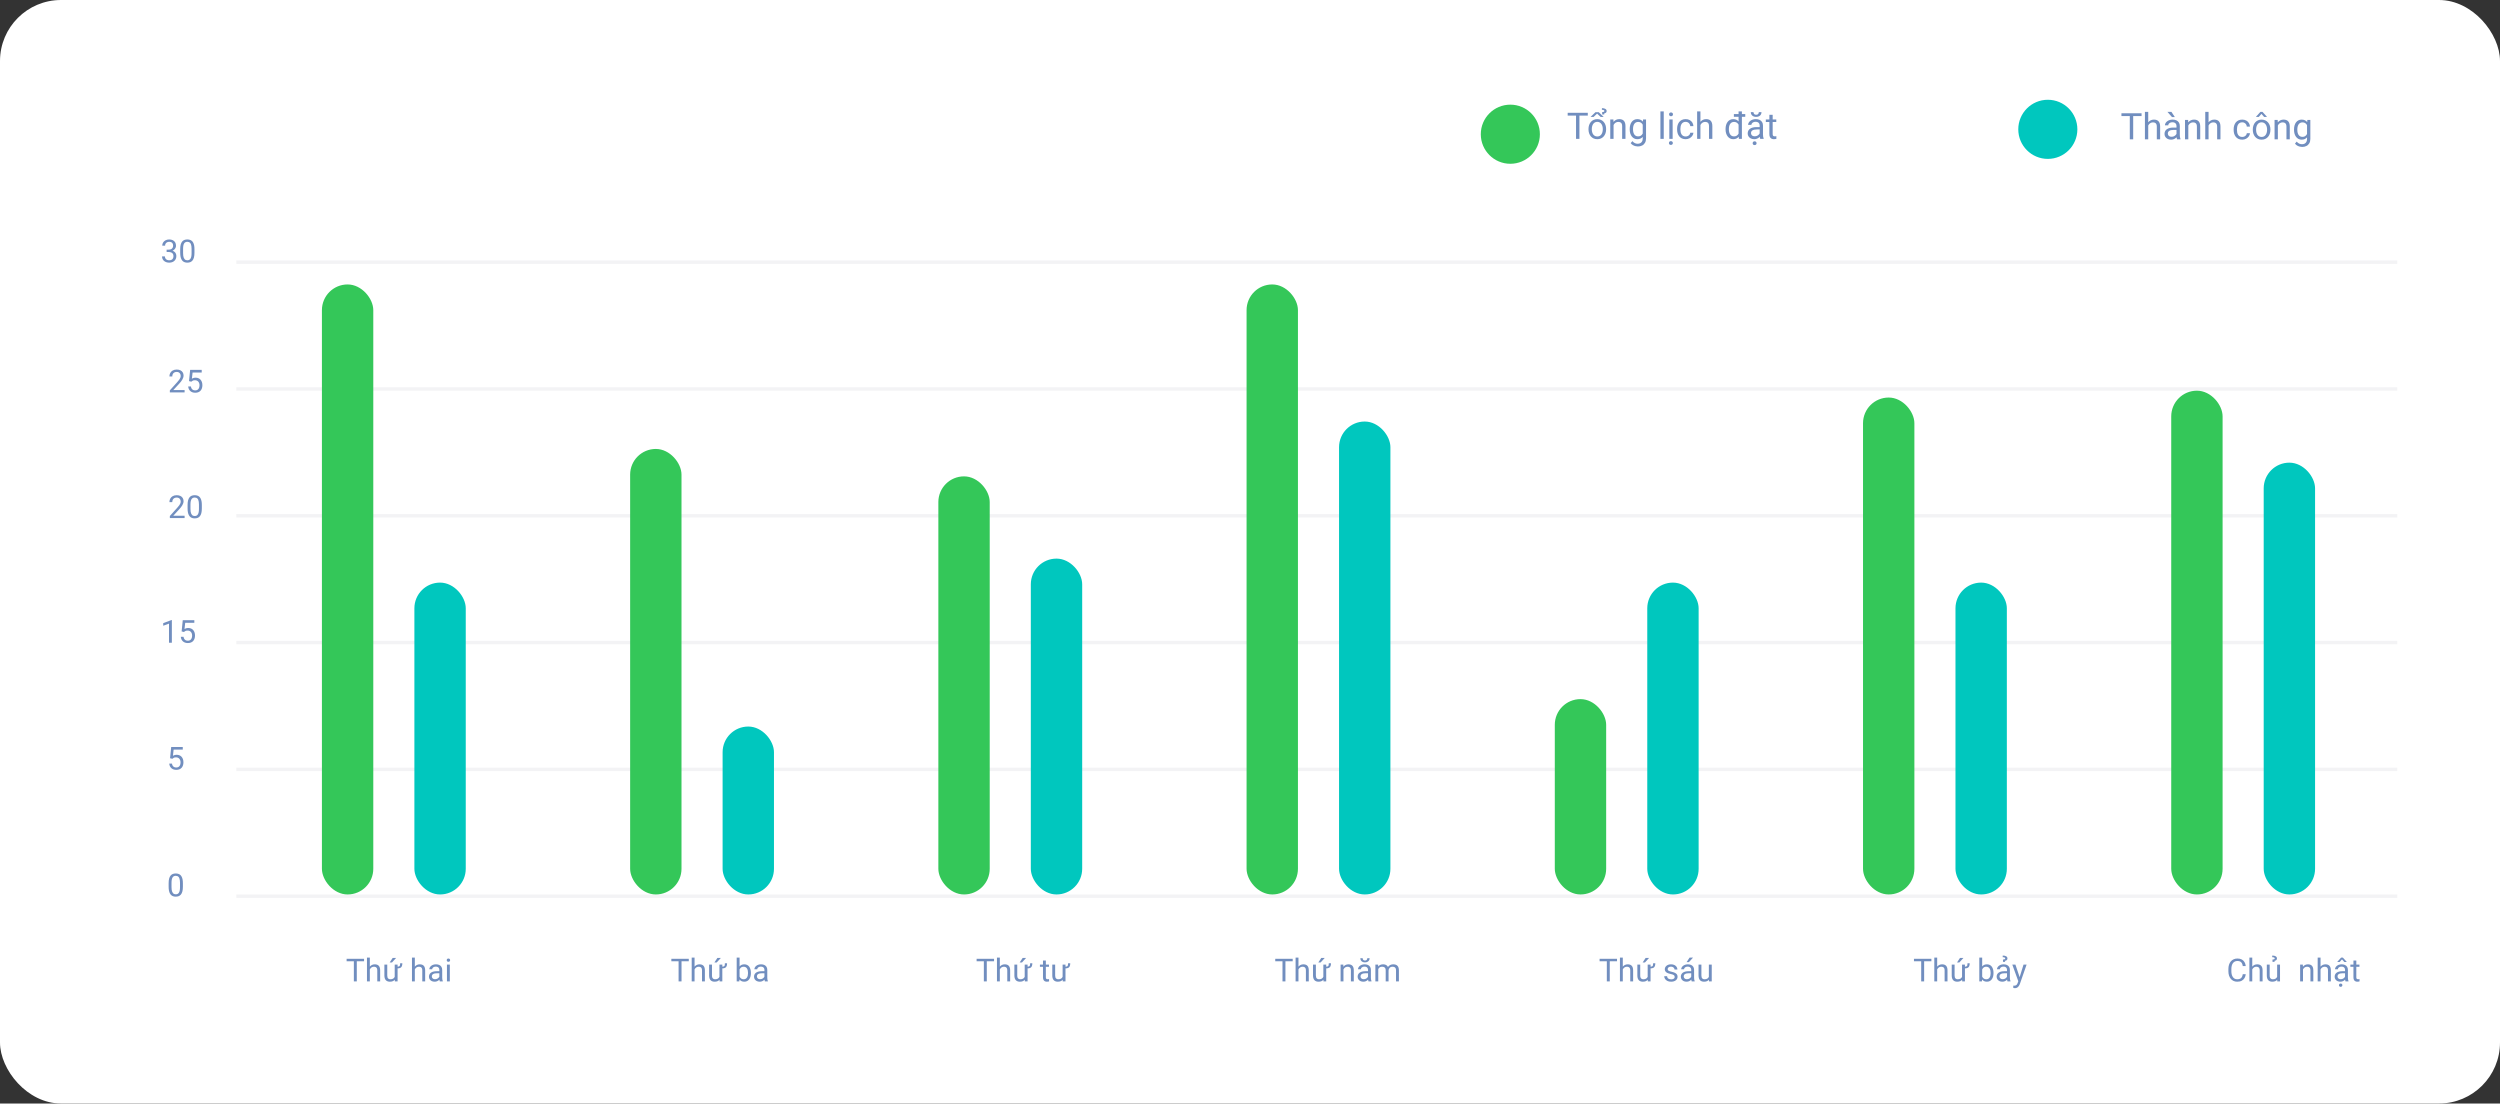 <svg width="1024" height="452" viewBox="0 0 1024 452" fill="none" xmlns="http://www.w3.org/2000/svg">
<rect x="0" y="0" width="1024" height="452" fill="#333333" stroke="none"/>
<rect width="1024" height="452" rx="25" fill="white"/>
<rect x="96.791" y="106.683" width="885.129" height="1.403" fill="#F3F3F5"/>
<rect x="96.791" y="158.621" width="885.129" height="1.403" fill="#F3F3F5"/>
<rect x="96.791" y="210.559" width="885.129" height="1.403" fill="#F3F3F5"/>
<rect x="96.791" y="262.497" width="885.129" height="1.403" fill="#F3F3F5"/>
<rect x="96.791" y="314.435" width="885.129" height="1.403" fill="#F3F3F5"/>
<rect x="96.791" y="366.373" width="885.129" height="1.403" fill="#F3F3F5"/>
<path d="M146.146 392.738V401.98H144.939V392.738H146.146ZM149.116 392.738V393.74H141.975V392.738H149.116ZM151.484 392.23V401.98H150.31V392.23H151.484ZM151.205 398.285L150.716 398.266C150.72 397.797 150.79 397.363 150.925 396.965C151.061 396.563 151.251 396.214 151.497 395.918C151.742 395.622 152.034 395.393 152.373 395.232C152.715 395.067 153.094 394.985 153.509 394.985C153.847 394.985 154.152 395.031 154.423 395.124C154.694 395.213 154.924 395.357 155.115 395.556C155.309 395.755 155.458 396.013 155.559 396.33C155.661 396.643 155.711 397.026 155.711 397.479V401.98H154.531V397.467C154.531 397.107 154.478 396.819 154.372 396.603C154.266 396.383 154.112 396.225 153.909 396.127C153.706 396.026 153.456 395.975 153.16 395.975C152.868 395.975 152.601 396.036 152.36 396.159C152.123 396.282 151.918 396.451 151.744 396.667C151.575 396.883 151.442 397.13 151.344 397.409C151.251 397.684 151.205 397.976 151.205 398.285ZM163.9 394.559H164.801C164.801 395.021 164.74 395.408 164.617 395.721C164.499 396.034 164.289 396.269 163.989 396.426C163.688 396.582 163.265 396.66 162.719 396.66V395.937C163.1 395.937 163.373 395.89 163.538 395.797C163.703 395.7 163.805 395.55 163.843 395.346C163.881 395.143 163.9 394.881 163.9 394.559ZM161.672 400.393V395.112H162.853V401.98H161.729L161.672 400.393ZM161.894 398.946L162.383 398.933C162.383 399.39 162.334 399.813 162.237 400.202C162.144 400.587 161.991 400.922 161.78 401.205C161.568 401.489 161.291 401.711 160.948 401.872C160.605 402.028 160.189 402.107 159.698 402.107C159.363 402.107 159.057 402.058 158.777 401.961C158.502 401.863 158.265 401.713 158.066 401.51C157.868 401.307 157.713 401.042 157.603 400.717C157.497 400.391 157.444 399.999 157.444 399.542V395.112H158.619V399.555C158.619 399.864 158.653 400.12 158.72 400.323C158.792 400.522 158.887 400.681 159.006 400.799C159.129 400.913 159.264 400.994 159.412 401.04C159.564 401.087 159.721 401.11 159.882 401.11C160.381 401.11 160.777 401.015 161.069 400.824C161.361 400.63 161.57 400.37 161.697 400.044C161.828 399.714 161.894 399.348 161.894 398.946ZM159.609 394.229L160.84 392.363H162.256L160.555 394.229H159.609ZM169.917 392.23V401.98H168.743V392.23H169.917ZM169.638 398.285L169.149 398.266C169.154 397.797 169.223 397.363 169.359 396.965C169.494 396.563 169.685 396.214 169.93 395.918C170.176 395.622 170.468 395.393 170.806 395.232C171.149 395.067 171.528 394.985 171.942 394.985C172.281 394.985 172.586 395.031 172.856 395.124C173.127 395.213 173.358 395.357 173.548 395.556C173.743 395.755 173.891 396.013 173.993 396.33C174.094 396.643 174.145 397.026 174.145 397.479V401.98H172.964V397.467C172.964 397.107 172.911 396.819 172.806 396.603C172.7 396.383 172.545 396.225 172.342 396.127C172.139 396.026 171.889 395.975 171.593 395.975C171.301 395.975 171.035 396.036 170.793 396.159C170.556 396.282 170.351 396.451 170.178 396.667C170.008 396.883 169.875 397.13 169.778 397.409C169.685 397.684 169.638 397.976 169.638 398.285ZM179.953 400.805V397.27C179.953 396.999 179.898 396.764 179.788 396.565C179.682 396.362 179.521 396.205 179.306 396.095C179.09 395.985 178.823 395.93 178.506 395.93C178.21 395.93 177.949 395.981 177.725 396.083C177.505 396.184 177.332 396.318 177.205 396.483C177.082 396.648 177.021 396.825 177.021 397.016H175.846C175.846 396.77 175.91 396.527 176.037 396.286C176.164 396.045 176.346 395.827 176.583 395.632C176.824 395.433 177.111 395.277 177.446 395.162C177.784 395.044 178.161 394.985 178.576 394.985C179.075 394.985 179.515 395.069 179.896 395.239C180.281 395.408 180.582 395.664 180.797 396.007C181.017 396.345 181.127 396.77 181.127 397.282V400.482C181.127 400.71 181.146 400.954 181.185 401.212C181.227 401.47 181.288 401.692 181.369 401.878V401.98H180.144C180.084 401.844 180.038 401.664 180.004 401.44C179.97 401.212 179.953 401 179.953 400.805ZM180.156 397.816L180.169 398.641H178.982C178.648 398.641 178.349 398.668 178.087 398.723C177.825 398.774 177.604 398.852 177.427 398.958C177.249 399.064 177.114 399.197 177.021 399.358C176.927 399.515 176.881 399.699 176.881 399.91C176.881 400.126 176.93 400.323 177.027 400.501C177.124 400.678 177.27 400.82 177.465 400.926C177.664 401.028 177.907 401.078 178.195 401.078C178.555 401.078 178.872 401.002 179.147 400.85C179.422 400.698 179.64 400.511 179.801 400.291C179.966 400.071 180.055 399.858 180.067 399.65L180.569 400.215C180.539 400.393 180.459 400.59 180.328 400.805C180.196 401.021 180.021 401.229 179.801 401.427C179.585 401.622 179.327 401.785 179.026 401.916C178.73 402.043 178.396 402.107 178.023 402.107C177.558 402.107 177.15 402.016 176.798 401.834C176.451 401.652 176.181 401.408 175.986 401.104C175.795 400.795 175.7 400.45 175.7 400.069C175.7 399.701 175.772 399.377 175.916 399.098C176.06 398.814 176.267 398.58 176.538 398.393C176.809 398.203 177.135 398.059 177.516 397.962C177.896 397.864 178.322 397.816 178.792 397.816H180.156ZM184.25 395.112V401.98H183.07V395.112H184.25ZM182.981 393.29C182.981 393.099 183.038 392.939 183.152 392.807C183.271 392.676 183.444 392.611 183.673 392.611C183.897 392.611 184.069 392.676 184.187 392.807C184.31 392.939 184.371 393.099 184.371 393.29C184.371 393.472 184.31 393.628 184.187 393.76C184.069 393.886 183.897 393.95 183.673 393.95C183.444 393.95 183.271 393.886 183.152 393.76C183.038 393.628 182.981 393.472 182.981 393.29Z" fill="#718EBF"/>
<path d="M279.156 392.738V401.98H277.95V392.738H279.156ZM282.127 392.738V393.74H274.986V392.738H282.127ZM284.495 392.23V401.98H283.32V392.23H284.495ZM284.215 398.285L283.727 398.266C283.731 397.797 283.801 397.363 283.936 396.965C284.071 396.563 284.262 396.214 284.507 395.918C284.753 395.622 285.045 395.393 285.383 395.232C285.726 395.067 286.105 394.985 286.52 394.985C286.858 394.985 287.163 395.031 287.434 395.124C287.704 395.213 287.935 395.357 288.125 395.556C288.32 395.755 288.468 396.013 288.57 396.33C288.671 396.643 288.722 397.026 288.722 397.479V401.98H287.542V397.467C287.542 397.107 287.489 396.819 287.383 396.603C287.277 396.383 287.123 396.225 286.919 396.127C286.716 396.026 286.467 395.975 286.17 395.975C285.878 395.975 285.612 396.036 285.371 396.159C285.134 396.282 284.928 396.451 284.755 396.667C284.586 396.883 284.452 397.13 284.355 397.409C284.262 397.684 284.215 397.976 284.215 398.285ZM296.911 394.559H297.812C297.812 395.021 297.751 395.408 297.628 395.721C297.509 396.034 297.3 396.269 297 396.426C296.699 396.582 296.276 396.66 295.73 396.66V395.937C296.111 395.937 296.384 395.89 296.549 395.797C296.714 395.7 296.815 395.55 296.854 395.346C296.892 395.143 296.911 394.881 296.911 394.559ZM294.683 400.393V395.112H295.863V401.98H294.74L294.683 400.393ZM294.905 398.946L295.394 398.933C295.394 399.39 295.345 399.813 295.248 400.202C295.154 400.587 295.002 400.922 294.791 401.205C294.579 401.489 294.302 401.711 293.959 401.872C293.616 402.028 293.199 402.107 292.708 402.107C292.374 402.107 292.067 402.058 291.788 401.961C291.513 401.863 291.276 401.713 291.077 401.51C290.878 401.307 290.724 401.042 290.614 400.717C290.508 400.391 290.455 399.999 290.455 399.542V395.112H291.629V399.555C291.629 399.864 291.663 400.12 291.731 400.323C291.803 400.522 291.898 400.681 292.017 400.799C292.139 400.913 292.275 400.994 292.423 401.04C292.575 401.087 292.732 401.11 292.893 401.11C293.392 401.11 293.788 401.015 294.08 400.824C294.372 400.63 294.581 400.37 294.708 400.044C294.839 399.714 294.905 399.348 294.905 398.946ZM292.62 394.229L293.851 392.363H295.267L293.565 394.229H292.62ZM301.748 392.23H302.928V400.647L302.827 401.98H301.748V392.23ZM307.568 398.489V398.622C307.568 399.121 307.509 399.585 307.391 400.012C307.272 400.435 307.099 400.803 306.87 401.116C306.642 401.43 306.362 401.673 306.032 401.846C305.702 402.02 305.323 402.107 304.896 402.107C304.46 402.107 304.077 402.033 303.747 401.885C303.421 401.732 303.146 401.514 302.922 401.231C302.698 400.947 302.518 400.604 302.382 400.202C302.251 399.8 302.16 399.348 302.109 398.844V398.26C302.16 397.752 302.251 397.297 302.382 396.895C302.518 396.493 302.698 396.15 302.922 395.867C303.146 395.579 303.421 395.361 303.747 395.213C304.073 395.061 304.452 394.985 304.883 394.985C305.315 394.985 305.698 395.069 306.032 395.239C306.367 395.404 306.646 395.641 306.87 395.949C307.099 396.258 307.272 396.629 307.391 397.06C307.509 397.488 307.568 397.964 307.568 398.489ZM306.388 398.622V398.489C306.388 398.146 306.356 397.824 306.292 397.524C306.229 397.219 306.127 396.952 305.988 396.724C305.848 396.491 305.664 396.309 305.436 396.178C305.207 396.043 304.926 395.975 304.591 395.975C304.295 395.975 304.037 396.026 303.817 396.127C303.601 396.229 303.417 396.366 303.265 396.54C303.112 396.709 302.987 396.904 302.89 397.124C302.797 397.34 302.727 397.564 302.681 397.797V399.326C302.748 399.623 302.858 399.908 303.011 400.183C303.167 400.454 303.375 400.676 303.633 400.85C303.895 401.023 304.219 401.11 304.604 401.11C304.921 401.11 305.192 401.047 305.417 400.92C305.645 400.788 305.829 400.609 305.969 400.38C306.113 400.152 306.218 399.887 306.286 399.587C306.354 399.286 306.388 398.965 306.388 398.622ZM313.104 400.805V397.27C313.104 396.999 313.049 396.764 312.938 396.565C312.833 396.362 312.672 396.205 312.456 396.095C312.24 395.985 311.974 395.93 311.656 395.93C311.36 395.93 311.1 395.981 310.875 396.083C310.655 396.184 310.482 396.318 310.355 396.483C310.232 396.648 310.171 396.825 310.171 397.016H308.997C308.997 396.77 309.06 396.527 309.187 396.286C309.314 396.045 309.496 395.827 309.733 395.632C309.974 395.433 310.262 395.277 310.596 395.162C310.935 395.044 311.311 394.985 311.726 394.985C312.225 394.985 312.666 395.069 313.046 395.239C313.431 395.408 313.732 395.664 313.948 396.007C314.168 396.345 314.278 396.77 314.278 397.282V400.482C314.278 400.71 314.297 400.954 314.335 401.212C314.377 401.47 314.439 401.692 314.519 401.878V401.98H313.294C313.235 401.844 313.188 401.664 313.154 401.44C313.12 401.212 313.104 401 313.104 400.805ZM313.307 397.816L313.319 398.641H312.132C311.798 398.641 311.5 398.668 311.237 398.723C310.975 398.774 310.755 398.852 310.577 398.958C310.399 399.064 310.264 399.197 310.171 399.358C310.078 399.515 310.031 399.699 310.031 399.91C310.031 400.126 310.08 400.323 310.177 400.501C310.275 400.678 310.421 400.82 310.615 400.926C310.814 401.028 311.057 401.078 311.345 401.078C311.705 401.078 312.022 401.002 312.297 400.85C312.572 400.698 312.79 400.511 312.951 400.291C313.116 400.071 313.205 399.858 313.218 399.65L313.719 400.215C313.69 400.393 313.609 400.59 313.478 400.805C313.347 401.021 313.171 401.229 312.951 401.427C312.735 401.622 312.477 401.785 312.177 401.916C311.881 402.043 311.546 402.107 311.174 402.107C310.708 402.107 310.3 402.016 309.949 401.834C309.602 401.652 309.331 401.408 309.136 401.104C308.946 400.795 308.851 400.45 308.851 400.069C308.851 399.701 308.923 399.377 309.066 399.098C309.21 398.814 309.418 398.58 309.688 398.393C309.959 398.203 310.285 398.059 310.666 397.962C311.047 397.864 311.472 397.816 311.942 397.816H313.307Z" fill="#718EBF"/>
<path d="M404.191 392.738V401.98H402.985V392.738H404.191ZM407.162 392.738V393.74H400.021V392.738H407.162ZM409.529 392.23V401.98H408.355V392.23H409.529ZM409.25 398.285L408.761 398.266C408.765 397.797 408.835 397.363 408.971 396.965C409.106 396.563 409.297 396.214 409.542 395.918C409.787 395.622 410.079 395.393 410.418 395.232C410.761 395.067 411.139 394.985 411.554 394.985C411.893 394.985 412.197 395.031 412.468 395.124C412.739 395.213 412.97 395.357 413.16 395.556C413.355 395.755 413.503 396.013 413.604 396.33C413.706 396.643 413.757 397.026 413.757 397.479V401.98H412.576V397.467C412.576 397.107 412.523 396.819 412.417 396.603C412.312 396.383 412.157 396.225 411.954 396.127C411.751 396.026 411.501 395.975 411.205 395.975C410.913 395.975 410.646 396.036 410.405 396.159C410.168 396.282 409.963 396.451 409.79 396.667C409.62 396.883 409.487 397.13 409.39 397.409C409.297 397.684 409.25 397.976 409.25 398.285ZM421.945 394.559H422.847C422.847 395.021 422.785 395.408 422.663 395.721C422.544 396.034 422.335 396.269 422.034 396.426C421.734 396.582 421.311 396.66 420.765 396.66V395.937C421.146 395.937 421.418 395.89 421.583 395.797C421.749 395.7 421.85 395.55 421.888 395.346C421.926 395.143 421.945 394.881 421.945 394.559ZM419.717 400.393V395.112H420.898V401.98H419.774L419.717 400.393ZM419.939 398.946L420.428 398.933C420.428 399.39 420.38 399.813 420.282 400.202C420.189 400.587 420.037 400.922 419.825 401.205C419.614 401.489 419.336 401.711 418.994 401.872C418.651 402.028 418.234 402.107 417.743 402.107C417.409 402.107 417.102 402.058 416.823 401.961C416.548 401.863 416.311 401.713 416.112 401.51C415.913 401.307 415.758 401.042 415.648 400.717C415.543 400.391 415.49 399.999 415.49 399.542V395.112H416.664V399.555C416.664 399.864 416.698 400.12 416.766 400.323C416.838 400.522 416.933 400.681 417.051 400.799C417.174 400.913 417.309 400.994 417.458 401.04C417.61 401.087 417.766 401.11 417.927 401.11C418.427 401.11 418.822 401.015 419.114 400.824C419.406 400.63 419.616 400.37 419.743 400.044C419.874 399.714 419.939 399.348 419.939 398.946ZM417.654 394.229L418.886 392.363H420.301L418.6 394.229H417.654ZM429.664 395.112V396.013H425.951V395.112H429.664ZM427.208 393.442H428.382V400.279C428.382 400.511 428.418 400.687 428.49 400.805C428.562 400.924 428.655 401.002 428.769 401.04C428.883 401.078 429.006 401.097 429.137 401.097C429.235 401.097 429.336 401.089 429.442 401.072C429.552 401.051 429.634 401.034 429.689 401.021L429.696 401.98C429.603 402.009 429.48 402.037 429.328 402.062C429.18 402.092 429 402.107 428.788 402.107C428.5 402.107 428.236 402.05 427.995 401.935C427.753 401.821 427.561 401.631 427.417 401.364C427.277 401.093 427.208 400.729 427.208 400.272V393.442ZM437.472 394.559H438.373C438.373 395.021 438.312 395.408 438.189 395.721C438.07 396.034 437.861 396.269 437.561 396.426C437.26 396.582 436.837 396.66 436.291 396.66V395.937C436.672 395.937 436.945 395.89 437.11 395.797C437.275 395.7 437.376 395.55 437.415 395.346C437.453 395.143 437.472 394.881 437.472 394.559ZM435.244 400.393V395.112H436.424V401.98H435.301L435.244 400.393ZM435.466 398.946L435.955 398.933C435.955 399.39 435.906 399.813 435.809 400.202C435.715 400.587 435.563 400.922 435.352 401.205C435.14 401.489 434.863 401.711 434.52 401.872C434.177 402.028 433.76 402.107 433.27 402.107C432.935 402.107 432.628 402.058 432.349 401.961C432.074 401.863 431.837 401.713 431.638 401.51C431.439 401.307 431.285 401.042 431.175 400.717C431.069 400.391 431.016 399.999 431.016 399.542V395.112H432.19V399.555C432.19 399.864 432.224 400.12 432.292 400.323C432.364 400.522 432.459 400.681 432.578 400.799C432.7 400.913 432.836 400.994 432.984 401.04C433.136 401.087 433.293 401.11 433.454 401.11C433.953 401.11 434.349 401.015 434.641 400.824C434.933 400.63 435.142 400.37 435.269 400.044C435.4 399.714 435.466 399.348 435.466 398.946Z" fill="#718EBF"/>
<path d="M526.513 392.738V401.98H525.307V392.738H526.513ZM529.484 392.738V393.74H522.343V392.738H529.484ZM531.852 392.23V401.98H530.677V392.23H531.852ZM531.572 398.285L531.083 398.266C531.088 397.797 531.158 397.363 531.293 396.965C531.428 396.563 531.619 396.214 531.864 395.918C532.11 395.622 532.402 395.393 532.74 395.232C533.083 395.067 533.462 394.985 533.876 394.985C534.215 394.985 534.52 395.031 534.791 395.124C535.061 395.213 535.292 395.357 535.482 395.556C535.677 395.755 535.825 396.013 535.927 396.33C536.028 396.643 536.079 397.026 536.079 397.479V401.98H534.898V397.467C534.898 397.107 534.846 396.819 534.74 396.603C534.634 396.383 534.479 396.225 534.276 396.127C534.073 396.026 533.824 395.975 533.527 395.975C533.235 395.975 532.969 396.036 532.728 396.159C532.491 396.282 532.285 396.451 532.112 396.667C531.943 396.883 531.809 397.13 531.712 397.409C531.619 397.684 531.572 397.976 531.572 398.285ZM544.268 394.559H545.169C545.169 395.021 545.108 395.408 544.985 395.721C544.866 396.034 544.657 396.269 544.356 396.426C544.056 396.582 543.633 396.66 543.087 396.66V395.937C543.468 395.937 543.741 395.89 543.906 395.797C544.071 395.7 544.172 395.55 544.21 395.346C544.249 395.143 544.268 394.881 544.268 394.559ZM542.04 400.393V395.112H543.22V401.98H542.097L542.04 400.393ZM542.262 398.946L542.75 398.933C542.75 399.39 542.702 399.813 542.604 400.202C542.511 400.587 542.359 400.922 542.147 401.205C541.936 401.489 541.659 401.711 541.316 401.872C540.973 402.028 540.556 402.107 540.065 402.107C539.731 402.107 539.424 402.058 539.145 401.961C538.87 401.863 538.633 401.713 538.434 401.51C538.235 401.307 538.081 401.042 537.971 400.717C537.865 400.391 537.812 399.999 537.812 399.542V395.112H538.986V399.555C538.986 399.864 539.02 400.12 539.088 400.323C539.16 400.522 539.255 400.681 539.374 400.799C539.496 400.913 539.632 400.994 539.78 401.04C539.932 401.087 540.089 401.11 540.25 401.11C540.749 401.11 541.145 401.015 541.437 400.824C541.729 400.63 541.938 400.37 542.065 400.044C542.196 399.714 542.262 399.348 542.262 398.946ZM539.977 394.229L541.208 392.363H542.624L540.922 394.229H539.977ZM550.285 396.578V401.98H549.111V395.112H550.222L550.285 396.578ZM550.006 398.285L549.517 398.266C549.521 397.797 549.591 397.363 549.727 396.965C549.862 396.563 550.052 396.214 550.298 395.918C550.543 395.622 550.835 395.393 551.174 395.232C551.517 395.067 551.895 394.985 552.31 394.985C552.649 394.985 552.953 395.031 553.224 395.124C553.495 395.213 553.726 395.357 553.916 395.556C554.111 395.755 554.259 396.013 554.36 396.33C554.462 396.643 554.513 397.026 554.513 397.479V401.98H553.332V397.467C553.332 397.107 553.279 396.819 553.173 396.603C553.068 396.383 552.913 396.225 552.71 396.127C552.507 396.026 552.257 395.975 551.961 395.975C551.669 395.975 551.402 396.036 551.161 396.159C550.924 396.282 550.719 396.451 550.545 396.667C550.376 396.883 550.243 397.13 550.146 397.409C550.052 397.684 550.006 397.976 550.006 398.285ZM560.346 400.805V397.27C560.346 396.999 560.291 396.764 560.181 396.565C560.075 396.362 559.915 396.205 559.699 396.095C559.483 395.985 559.216 395.93 558.899 395.93C558.603 395.93 558.342 395.981 558.118 396.083C557.898 396.184 557.725 396.318 557.598 396.483C557.475 396.648 557.414 396.825 557.414 397.016H556.239C556.239 396.77 556.303 396.527 556.43 396.286C556.557 396.045 556.739 395.827 556.976 395.632C557.217 395.433 557.505 395.277 557.839 395.162C558.177 395.044 558.554 394.985 558.969 394.985C559.468 394.985 559.908 395.069 560.289 395.239C560.674 395.408 560.975 395.664 561.19 396.007C561.41 396.345 561.521 396.77 561.521 397.282V400.482C561.521 400.71 561.54 400.954 561.578 401.212C561.62 401.47 561.681 401.692 561.762 401.878V401.98H560.537C560.477 401.844 560.431 401.664 560.397 401.44C560.363 401.212 560.346 401 560.346 400.805ZM560.549 397.816L560.562 398.641H559.375C559.041 398.641 558.742 398.668 558.48 398.723C558.218 398.774 557.998 398.852 557.82 398.958C557.642 399.064 557.507 399.197 557.414 399.358C557.32 399.515 557.274 399.699 557.274 399.91C557.274 400.126 557.323 400.323 557.42 400.501C557.517 400.678 557.663 400.82 557.858 400.926C558.057 401.028 558.3 401.078 558.588 401.078C558.948 401.078 559.265 401.002 559.54 400.85C559.815 400.698 560.033 400.511 560.194 400.291C560.359 400.071 560.448 399.858 560.46 399.65L560.962 400.215C560.932 400.393 560.852 400.59 560.721 400.805C560.59 401.021 560.414 401.229 560.194 401.427C559.978 401.622 559.72 401.785 559.419 401.916C559.123 402.043 558.789 402.107 558.417 402.107C557.951 402.107 557.543 402.016 557.191 401.834C556.844 401.652 556.574 401.408 556.379 401.104C556.188 400.795 556.093 400.45 556.093 400.069C556.093 399.701 556.165 399.377 556.309 399.098C556.453 398.814 556.66 398.58 556.931 398.393C557.202 398.203 557.528 398.059 557.909 397.962C558.29 397.864 558.715 397.816 559.185 397.816H560.549ZM560.042 392.49H560.994C560.994 392.82 560.917 393.114 560.765 393.372C560.613 393.626 560.395 393.825 560.111 393.969C559.828 394.113 559.491 394.185 559.102 394.185C558.514 394.185 558.048 394.028 557.706 393.715C557.367 393.398 557.198 392.989 557.198 392.49H558.15C558.15 392.74 558.222 392.96 558.366 393.15C558.51 393.341 558.755 393.436 559.102 393.436C559.441 393.436 559.682 393.341 559.826 393.15C559.97 392.96 560.042 392.74 560.042 392.49ZM564.536 396.476V401.98H563.355V395.112H564.472L564.536 396.476ZM564.294 398.285L563.749 398.266C563.753 397.797 563.814 397.363 563.933 396.965C564.051 396.563 564.227 396.214 564.459 395.918C564.692 395.622 564.982 395.393 565.329 395.232C565.676 395.067 566.078 394.985 566.535 394.985C566.857 394.985 567.153 395.031 567.424 395.124C567.695 395.213 567.93 395.355 568.128 395.55C568.327 395.744 568.482 395.994 568.592 396.299C568.702 396.603 568.757 396.971 568.757 397.403V401.98H567.583V397.46C567.583 397.101 567.521 396.813 567.398 396.597C567.28 396.381 567.111 396.225 566.891 396.127C566.671 396.026 566.412 395.975 566.116 395.975C565.769 395.975 565.479 396.036 565.247 396.159C565.014 396.282 564.828 396.451 564.688 396.667C564.548 396.883 564.447 397.13 564.383 397.409C564.324 397.684 564.294 397.976 564.294 398.285ZM568.744 397.638L567.957 397.879C567.961 397.503 568.023 397.141 568.141 396.794C568.264 396.447 568.439 396.138 568.668 395.867C568.901 395.596 569.186 395.382 569.525 395.226C569.863 395.065 570.251 394.985 570.687 394.985C571.055 394.985 571.381 395.033 571.664 395.131C571.952 395.228 572.193 395.378 572.388 395.581C572.587 395.78 572.737 396.036 572.838 396.349C572.94 396.663 572.991 397.035 572.991 397.467V401.98H571.81V397.454C571.81 397.069 571.749 396.77 571.626 396.559C571.507 396.343 571.338 396.193 571.118 396.108C570.902 396.019 570.644 395.975 570.344 395.975C570.086 395.975 569.857 396.019 569.658 396.108C569.459 396.197 569.292 396.32 569.157 396.476C569.021 396.629 568.918 396.804 568.846 397.003C568.778 397.202 568.744 397.414 568.744 397.638Z" fill="#718EBF"/>
<path d="M659.362 392.738V401.98H658.156V392.738H659.362ZM662.333 392.738V393.74H655.191V392.738H662.333ZM664.7 392.23V401.98H663.526V392.23H664.7ZM664.421 398.285L663.932 398.266C663.936 397.797 664.006 397.363 664.142 396.965C664.277 396.563 664.467 396.214 664.713 395.918C664.958 395.622 665.25 395.393 665.589 395.232C665.932 395.067 666.31 394.985 666.725 394.985C667.064 394.985 667.368 395.031 667.639 395.124C667.91 395.213 668.141 395.357 668.331 395.556C668.526 395.755 668.674 396.013 668.775 396.33C668.877 396.643 668.928 397.026 668.928 397.479V401.98H667.747V397.467C667.747 397.107 667.694 396.819 667.588 396.603C667.483 396.383 667.328 396.225 667.125 396.127C666.922 396.026 666.672 395.975 666.376 395.975C666.084 395.975 665.817 396.036 665.576 396.159C665.339 396.282 665.134 396.451 664.96 396.667C664.791 396.883 664.658 397.13 664.561 397.409C664.467 397.684 664.421 397.976 664.421 398.285ZM677.116 394.559H678.018C678.018 395.021 677.956 395.408 677.833 395.721C677.715 396.034 677.506 396.269 677.205 396.426C676.905 396.582 676.481 396.66 675.936 396.66V395.937C676.316 395.937 676.589 395.89 676.754 395.797C676.919 395.7 677.021 395.55 677.059 395.346C677.097 395.143 677.116 394.881 677.116 394.559ZM674.888 400.393V395.112H676.069V401.98H674.945L674.888 400.393ZM675.11 398.946L675.599 398.933C675.599 399.39 675.55 399.813 675.453 400.202C675.36 400.587 675.208 400.922 674.996 401.205C674.785 401.489 674.507 401.711 674.165 401.872C673.822 402.028 673.405 402.107 672.914 402.107C672.58 402.107 672.273 402.058 671.994 401.961C671.719 401.863 671.482 401.713 671.283 401.51C671.084 401.307 670.929 401.042 670.819 400.717C670.714 400.391 670.661 399.999 670.661 399.542V395.112H671.835V399.555C671.835 399.864 671.869 400.12 671.937 400.323C672.008 400.522 672.104 400.681 672.222 400.799C672.345 400.913 672.48 400.994 672.628 401.04C672.781 401.087 672.937 401.11 673.098 401.11C673.597 401.11 673.993 401.015 674.285 400.824C674.577 400.63 674.787 400.37 674.914 400.044C675.045 399.714 675.11 399.348 675.11 398.946ZM672.825 394.229L674.057 392.363H675.472L673.771 394.229H672.825ZM685.958 400.158C685.958 399.989 685.92 399.832 685.844 399.688C685.772 399.54 685.622 399.407 685.394 399.288C685.169 399.166 684.831 399.06 684.378 398.971C683.997 398.891 683.652 398.795 683.343 398.685C683.039 398.575 682.778 398.442 682.562 398.285C682.351 398.129 682.188 397.945 682.074 397.733C681.959 397.522 681.902 397.274 681.902 396.99C681.902 396.72 681.962 396.464 682.08 396.222C682.203 395.981 682.374 395.767 682.594 395.581C682.819 395.395 683.087 395.249 683.4 395.143C683.714 395.038 684.063 394.985 684.448 394.985C684.998 394.985 685.468 395.082 685.857 395.277C686.246 395.471 686.545 395.732 686.752 396.057C686.959 396.379 687.063 396.737 687.063 397.13H685.889C685.889 396.94 685.832 396.756 685.717 396.578C685.607 396.396 685.444 396.246 685.229 396.127C685.017 396.009 684.757 395.949 684.448 395.949C684.122 395.949 683.857 396 683.654 396.102C683.455 396.199 683.309 396.324 683.216 396.476C683.127 396.629 683.083 396.789 683.083 396.959C683.083 397.086 683.104 397.2 683.146 397.302C683.193 397.399 683.273 397.49 683.388 397.574C683.502 397.655 683.663 397.731 683.87 397.803C684.077 397.875 684.342 397.947 684.664 398.019C685.226 398.146 685.69 398.298 686.054 398.476C686.418 398.654 686.688 398.872 686.866 399.13C687.044 399.388 687.133 399.701 687.133 400.069C687.133 400.37 687.069 400.645 686.942 400.894C686.82 401.144 686.64 401.36 686.403 401.542C686.17 401.719 685.891 401.859 685.565 401.961C685.243 402.058 684.882 402.107 684.479 402.107C683.874 402.107 683.362 401.999 682.943 401.783C682.524 401.567 682.207 401.288 681.991 400.945C681.775 400.602 681.667 400.24 681.667 399.86H682.848C682.865 400.181 682.958 400.437 683.127 400.628C683.297 400.814 683.504 400.947 683.75 401.028C683.995 401.104 684.238 401.142 684.479 401.142C684.801 401.142 685.07 401.1 685.286 401.015C685.506 400.93 685.673 400.814 685.787 400.666C685.901 400.518 685.958 400.348 685.958 400.158ZM692.725 400.805V397.27C692.725 396.999 692.67 396.764 692.56 396.565C692.454 396.362 692.293 396.205 692.078 396.095C691.862 395.985 691.595 395.93 691.278 395.93C690.982 395.93 690.721 395.981 690.497 396.083C690.277 396.184 690.104 396.318 689.977 396.483C689.854 396.648 689.792 396.825 689.792 397.016H688.618C688.618 396.77 688.682 396.527 688.809 396.286C688.936 396.045 689.118 395.827 689.354 395.632C689.596 395.433 689.883 395.277 690.218 395.162C690.556 395.044 690.933 394.985 691.348 394.985C691.847 394.985 692.287 395.069 692.668 395.239C693.053 395.408 693.354 395.664 693.569 396.007C693.789 396.345 693.899 396.77 693.899 397.282V400.482C693.899 400.71 693.918 400.954 693.957 401.212C693.999 401.47 694.06 401.692 694.141 401.878V401.98H692.916C692.856 401.844 692.81 401.664 692.776 401.44C692.742 401.212 692.725 401 692.725 400.805ZM692.928 397.816L692.941 398.641H691.754C691.42 398.641 691.121 398.668 690.859 398.723C690.597 398.774 690.376 398.852 690.199 398.958C690.021 399.064 689.886 399.197 689.792 399.358C689.699 399.515 689.653 399.699 689.653 399.91C689.653 400.126 689.701 400.323 689.799 400.501C689.896 400.678 690.042 400.82 690.237 400.926C690.436 401.028 690.679 401.078 690.967 401.078C691.326 401.078 691.644 401.002 691.919 400.85C692.194 400.698 692.412 400.511 692.573 400.291C692.738 400.071 692.827 399.858 692.839 399.65L693.341 400.215C693.311 400.393 693.231 400.59 693.1 400.805C692.968 401.021 692.793 401.229 692.573 401.427C692.357 401.622 692.099 401.785 691.798 401.916C691.502 402.043 691.168 402.107 690.795 402.107C690.33 402.107 689.922 402.016 689.57 401.834C689.223 401.652 688.952 401.408 688.758 401.104C688.567 400.795 688.472 400.45 688.472 400.069C688.472 399.701 688.544 399.377 688.688 399.098C688.832 398.814 689.039 398.58 689.31 398.393C689.581 398.203 689.907 398.059 690.288 397.962C690.668 397.864 691.094 397.816 691.563 397.816H692.928ZM690.827 394.096L692.059 392.23H693.474L691.773 394.096H690.827ZM699.949 400.393V395.112H701.129V401.98H700.006L699.949 400.393ZM700.171 398.946L700.66 398.933C700.66 399.39 700.611 399.813 700.514 400.202C700.421 400.587 700.268 400.922 700.057 401.205C699.845 401.489 699.568 401.711 699.225 401.872C698.882 402.028 698.465 402.107 697.975 402.107C697.64 402.107 697.333 402.058 697.054 401.961C696.779 401.863 696.542 401.713 696.343 401.51C696.144 401.307 695.99 401.042 695.88 400.717C695.774 400.391 695.721 399.999 695.721 399.542V395.112H696.896V399.555C696.896 399.864 696.929 400.12 696.997 400.323C697.069 400.522 697.164 400.681 697.283 400.799C697.405 400.913 697.541 400.994 697.689 401.04C697.841 401.087 697.998 401.11 698.159 401.11C698.658 401.11 699.054 401.015 699.346 400.824C699.638 400.63 699.847 400.37 699.974 400.044C700.105 399.714 700.171 399.348 700.171 398.946Z" fill="#718EBF"/>
<path d="M788.128 392.738V401.98H786.922V392.738H788.128ZM791.099 392.738V393.74H783.958V392.738H791.099ZM793.467 392.23V401.98H792.292V392.23H793.467ZM793.188 398.285L792.699 398.266C792.703 397.797 792.773 397.363 792.908 396.965C793.044 396.563 793.234 396.214 793.479 395.918C793.725 395.622 794.017 395.393 794.355 395.232C794.698 395.067 795.077 394.985 795.492 394.985C795.83 394.985 796.135 395.031 796.406 395.124C796.677 395.213 796.907 395.357 797.098 395.556C797.292 395.755 797.44 396.013 797.542 396.33C797.644 396.643 797.694 397.026 797.694 397.479V401.98H796.514V397.467C796.514 397.107 796.461 396.819 796.355 396.603C796.249 396.383 796.095 396.225 795.892 396.127C795.688 396.026 795.439 395.975 795.143 395.975C794.851 395.975 794.584 396.036 794.343 396.159C794.106 396.282 793.901 396.451 793.727 396.667C793.558 396.883 793.424 397.13 793.327 397.409C793.234 397.684 793.188 397.976 793.188 398.285ZM805.883 394.559H806.784C806.784 395.021 806.723 395.408 806.6 395.721C806.482 396.034 806.272 396.269 805.972 396.426C805.671 396.582 805.248 396.66 804.702 396.66V395.937C805.083 395.937 805.356 395.89 805.521 395.797C805.686 395.7 805.788 395.55 805.826 395.346C805.864 395.143 805.883 394.881 805.883 394.559ZM803.655 400.393V395.112H804.835V401.98H803.712L803.655 400.393ZM803.877 398.946L804.366 398.933C804.366 399.39 804.317 399.813 804.22 400.202C804.127 400.587 803.974 400.922 803.763 401.205C803.551 401.489 803.274 401.711 802.931 401.872C802.588 402.028 802.172 402.107 801.681 402.107C801.346 402.107 801.04 402.058 800.76 401.961C800.485 401.863 800.248 401.713 800.049 401.51C799.85 401.307 799.696 401.042 799.586 400.717C799.48 400.391 799.427 399.999 799.427 399.542V395.112H800.602V399.555C800.602 399.864 800.635 400.12 800.703 400.323C800.775 400.522 800.87 400.681 800.989 400.799C801.111 400.913 801.247 400.994 801.395 401.04C801.547 401.087 801.704 401.11 801.865 401.11C802.364 401.11 802.76 401.015 803.052 400.824C803.344 400.63 803.553 400.37 803.68 400.044C803.811 399.714 803.877 399.348 803.877 398.946ZM801.592 394.229L802.823 392.363H804.239L802.538 394.229H801.592ZM810.72 392.23H811.9V400.647L811.799 401.98H810.72V392.23ZM816.541 398.489V398.622C816.541 399.121 816.481 399.585 816.363 400.012C816.244 400.435 816.071 400.803 815.842 401.116C815.614 401.43 815.334 401.673 815.004 401.846C814.674 402.02 814.296 402.107 813.868 402.107C813.432 402.107 813.049 402.033 812.719 401.885C812.393 401.732 812.118 401.514 811.894 401.231C811.67 400.947 811.49 400.604 811.354 400.202C811.223 399.8 811.132 399.348 811.082 398.844V398.26C811.132 397.752 811.223 397.297 811.354 396.895C811.49 396.493 811.67 396.15 811.894 395.867C812.118 395.579 812.393 395.361 812.719 395.213C813.045 395.061 813.424 394.985 813.855 394.985C814.287 394.985 814.67 395.069 815.004 395.239C815.339 395.404 815.618 395.641 815.842 395.949C816.071 396.258 816.244 396.629 816.363 397.06C816.481 397.488 816.541 397.964 816.541 398.489ZM815.36 398.622V398.489C815.36 398.146 815.328 397.824 815.265 397.524C815.201 397.219 815.1 396.952 814.96 396.724C814.82 396.491 814.636 396.309 814.408 396.178C814.179 396.043 813.898 395.975 813.563 395.975C813.267 395.975 813.009 396.026 812.789 396.127C812.573 396.229 812.389 396.366 812.237 396.54C812.084 396.709 811.96 396.904 811.862 397.124C811.769 397.34 811.699 397.564 811.653 397.797V399.326C811.721 399.623 811.831 399.908 811.983 400.183C812.139 400.454 812.347 400.676 812.605 400.85C812.867 401.023 813.191 401.11 813.576 401.11C813.894 401.11 814.164 401.047 814.389 400.92C814.617 400.788 814.801 400.609 814.941 400.38C815.085 400.152 815.191 399.887 815.258 399.587C815.326 399.286 815.36 398.965 815.36 398.622ZM822.076 400.805V397.27C822.076 396.999 822.021 396.764 821.911 396.565C821.805 396.362 821.644 396.205 821.428 396.095C821.212 395.985 820.946 395.93 820.628 395.93C820.332 395.93 820.072 395.981 819.848 396.083C819.628 396.184 819.454 396.318 819.327 396.483C819.204 396.648 819.143 396.825 819.143 397.016H817.969C817.969 396.77 818.032 396.527 818.159 396.286C818.286 396.045 818.468 395.827 818.705 395.632C818.946 395.433 819.234 395.277 819.568 395.162C819.907 395.044 820.284 394.985 820.698 394.985C821.198 394.985 821.638 395.069 822.019 395.239C822.404 395.408 822.704 395.664 822.92 396.007C823.14 396.345 823.25 396.77 823.25 397.282V400.482C823.25 400.71 823.269 400.954 823.307 401.212C823.349 401.47 823.411 401.692 823.491 401.878V401.98H822.266C822.207 401.844 822.16 401.664 822.126 401.44C822.093 401.212 822.076 401 822.076 400.805ZM822.279 397.816L822.292 398.641H821.104C820.77 398.641 820.472 398.668 820.209 398.723C819.947 398.774 819.727 398.852 819.549 398.958C819.372 399.064 819.236 399.197 819.143 399.358C819.05 399.515 819.003 399.699 819.003 399.91C819.003 400.126 819.052 400.323 819.149 400.501C819.247 400.678 819.393 400.82 819.587 400.926C819.786 401.028 820.03 401.078 820.317 401.078C820.677 401.078 820.994 401.002 821.27 400.85C821.545 400.698 821.763 400.511 821.923 400.291C822.088 400.071 822.177 399.858 822.19 399.65L822.691 400.215C822.662 400.393 822.581 400.59 822.45 400.805C822.319 401.021 822.143 401.229 821.923 401.427C821.708 401.622 821.449 401.785 821.149 401.916C820.853 402.043 820.518 402.107 820.146 402.107C819.681 402.107 819.272 402.016 818.921 401.834C818.574 401.652 818.303 401.408 818.108 401.104C817.918 400.795 817.823 400.45 817.823 400.069C817.823 399.701 817.895 399.377 818.039 399.098C818.182 398.814 818.39 398.58 818.661 398.393C818.931 398.203 819.257 398.059 819.638 397.962C820.019 397.864 820.444 397.816 820.914 397.816H822.279ZM821.27 393.994H820.425L820.419 393.03C820.635 393.017 820.81 392.996 820.946 392.966C821.081 392.932 821.181 392.884 821.244 392.82C821.308 392.752 821.339 392.663 821.339 392.553C821.339 392.465 821.312 392.391 821.257 392.331C821.202 392.268 821.126 392.217 821.028 392.179C820.931 392.137 820.819 392.107 820.692 392.09C820.565 392.073 820.43 392.065 820.286 392.065L820.33 391.392C820.643 391.392 820.918 391.419 821.155 391.474C821.396 391.529 821.597 391.61 821.758 391.716C821.923 391.821 822.046 391.948 822.126 392.096C822.211 392.24 822.253 392.401 822.253 392.579C822.253 392.9 822.152 393.135 821.949 393.283C821.746 393.427 821.521 393.516 821.276 393.55L821.27 393.994ZM826.925 401.269L828.836 395.112H830.093L827.338 403.04C827.274 403.209 827.19 403.391 827.084 403.586C826.982 403.785 826.851 403.973 826.69 404.151C826.53 404.328 826.335 404.472 826.106 404.582C825.882 404.697 825.613 404.754 825.3 404.754C825.207 404.754 825.089 404.741 824.945 404.716C824.801 404.69 824.699 404.669 824.64 404.652L824.634 403.7C824.668 403.704 824.721 403.708 824.792 403.713C824.869 403.721 824.922 403.725 824.951 403.725C825.218 403.725 825.444 403.689 825.63 403.617C825.817 403.55 825.973 403.433 826.1 403.268C826.231 403.108 826.343 402.885 826.437 402.602L826.925 401.269ZM825.522 395.112L827.306 400.444L827.611 401.681L826.767 402.113L824.24 395.112H825.522Z" fill="#718EBF"/>
<path d="M918.642 399.041H919.86C919.797 399.625 919.63 400.147 919.359 400.609C919.088 401.07 918.705 401.436 918.21 401.707C917.715 401.973 917.097 402.107 916.356 402.107C915.815 402.107 915.322 402.005 914.877 401.802C914.437 401.599 914.059 401.311 913.741 400.939C913.424 400.562 913.178 400.111 913.005 399.587C912.836 399.058 912.751 398.469 912.751 397.822V396.902C912.751 396.254 912.836 395.668 913.005 395.143C913.178 394.614 913.426 394.162 913.748 393.785C914.073 393.408 914.465 393.118 914.922 392.915C915.379 392.712 915.893 392.611 916.464 392.611C917.163 392.611 917.753 392.742 918.235 393.004C918.718 393.267 919.092 393.63 919.359 394.096C919.63 394.557 919.797 395.093 919.86 395.702H918.642C918.582 395.27 918.472 394.9 918.312 394.591C918.151 394.278 917.922 394.037 917.626 393.867C917.33 393.698 916.943 393.614 916.464 393.614C916.054 393.614 915.692 393.692 915.379 393.848C915.07 394.005 914.81 394.227 914.598 394.515C914.391 394.803 914.234 395.148 914.128 395.55C914.023 395.952 913.97 396.398 913.97 396.889V397.822C913.97 398.275 914.016 398.7 914.109 399.098C914.207 399.496 914.353 399.845 914.547 400.145C914.742 400.446 914.99 400.683 915.29 400.856C915.59 401.025 915.946 401.11 916.356 401.11C916.877 401.11 917.292 401.028 917.601 400.863C917.91 400.698 918.142 400.461 918.299 400.152C918.46 399.843 918.574 399.472 918.642 399.041ZM922.526 392.23V401.98H921.352V392.23H922.526ZM922.247 398.285L921.758 398.266C921.763 397.797 921.832 397.363 921.968 396.965C922.103 396.563 922.294 396.214 922.539 395.918C922.785 395.622 923.076 395.393 923.415 395.232C923.758 395.067 924.137 394.985 924.551 394.985C924.89 394.985 925.194 395.031 925.465 395.124C925.736 395.213 925.967 395.357 926.157 395.556C926.352 395.755 926.5 396.013 926.602 396.33C926.703 396.643 926.754 397.026 926.754 397.479V401.98H925.573V397.467C925.573 397.107 925.52 396.819 925.415 396.603C925.309 396.383 925.154 396.225 924.951 396.127C924.748 396.026 924.498 395.975 924.202 395.975C923.91 395.975 923.644 396.036 923.402 396.159C923.165 396.282 922.96 396.451 922.787 396.667C922.617 396.883 922.484 397.13 922.387 397.409C922.294 397.684 922.247 397.976 922.247 398.285ZM932.714 400.393V395.112H933.895V401.98H932.771L932.714 400.393ZM932.937 398.946L933.425 398.933C933.425 399.39 933.377 399.813 933.279 400.202C933.186 400.587 933.034 400.922 932.822 401.205C932.611 401.489 932.333 401.711 931.991 401.872C931.648 402.028 931.231 402.107 930.74 402.107C930.406 402.107 930.099 402.058 929.82 401.961C929.545 401.863 929.308 401.713 929.109 401.51C928.91 401.307 928.756 401.042 928.646 400.717C928.54 400.391 928.487 399.999 928.487 399.542V395.112H929.661V399.555C929.661 399.864 929.695 400.12 929.763 400.323C929.835 400.522 929.93 400.681 930.048 400.799C930.171 400.913 930.306 400.994 930.455 401.04C930.607 401.087 930.764 401.11 930.924 401.11C931.424 401.11 931.819 401.015 932.111 400.824C932.403 400.63 932.613 400.37 932.74 400.044C932.871 399.714 932.937 399.348 932.937 398.946ZM931.661 393.994H930.816L930.81 393.03C931.026 393.017 931.201 392.996 931.337 392.966C931.472 392.932 931.572 392.884 931.635 392.82C931.699 392.752 931.73 392.663 931.73 392.553C931.73 392.465 931.703 392.391 931.648 392.331C931.593 392.268 931.517 392.217 931.419 392.179C931.322 392.137 931.21 392.107 931.083 392.09C930.956 392.073 930.821 392.065 930.677 392.065L930.721 391.392C931.034 391.392 931.309 391.419 931.546 391.474C931.788 391.529 931.989 391.61 932.149 391.716C932.314 391.821 932.437 391.948 932.518 392.096C932.602 392.24 932.645 392.401 932.645 392.579C932.645 392.9 932.543 393.135 932.34 393.283C932.137 393.427 931.912 393.516 931.667 393.55L931.661 393.994ZM943.309 396.578V401.98H942.134V395.112H943.245L943.309 396.578ZM943.029 398.285L942.541 398.266C942.545 397.797 942.615 397.363 942.75 396.965C942.885 396.563 943.076 396.214 943.321 395.918C943.567 395.622 943.859 395.393 944.197 395.232C944.54 395.067 944.919 394.985 945.333 394.985C945.672 394.985 945.977 395.031 946.248 395.124C946.518 395.213 946.749 395.357 946.939 395.556C947.134 395.755 947.282 396.013 947.384 396.33C947.485 396.643 947.536 397.026 947.536 397.479V401.98H946.355V397.467C946.355 397.107 946.303 396.819 946.197 396.603C946.091 396.383 945.937 396.225 945.733 396.127C945.53 396.026 945.281 395.975 944.984 395.975C944.692 395.975 944.426 396.036 944.185 396.159C943.948 396.282 943.742 396.451 943.569 396.667C943.4 396.883 943.266 397.13 943.169 397.409C943.076 397.684 943.029 397.976 943.029 398.285ZM950.494 392.23V401.98H949.32V392.23H950.494ZM950.215 398.285L949.726 398.266C949.73 397.797 949.8 397.363 949.936 396.965C950.071 396.563 950.261 396.214 950.507 395.918C950.752 395.622 951.044 395.393 951.383 395.232C951.726 395.067 952.104 394.985 952.519 394.985C952.858 394.985 953.162 395.031 953.433 395.124C953.704 395.213 953.935 395.357 954.125 395.556C954.32 395.755 954.468 396.013 954.569 396.33C954.671 396.643 954.722 397.026 954.722 397.479V401.98H953.541V397.467C953.541 397.107 953.488 396.819 953.382 396.603C953.277 396.383 953.122 396.225 952.919 396.127C952.716 396.026 952.466 395.975 952.17 395.975C951.878 395.975 951.611 396.036 951.37 396.159C951.133 396.282 950.928 396.451 950.754 396.667C950.585 396.883 950.452 397.13 950.354 397.409C950.261 397.684 950.215 397.976 950.215 398.285ZM960.53 400.805V397.27C960.53 396.999 960.475 396.764 960.365 396.565C960.259 396.362 960.098 396.205 959.882 396.095C959.667 395.985 959.4 395.93 959.083 395.93C958.786 395.93 958.526 395.981 958.302 396.083C958.082 396.184 957.908 396.318 957.781 396.483C957.659 396.648 957.597 396.825 957.597 397.016H956.423C956.423 396.77 956.486 396.527 956.613 396.286C956.74 396.045 956.922 395.827 957.159 395.632C957.4 395.433 957.688 395.277 958.022 395.162C958.361 395.044 958.738 394.985 959.152 394.985C959.652 394.985 960.092 395.069 960.473 395.239C960.858 395.408 961.158 395.664 961.374 396.007C961.594 396.345 961.704 396.77 961.704 397.282V400.482C961.704 400.71 961.723 400.954 961.761 401.212C961.804 401.47 961.865 401.692 961.945 401.878V401.98H960.72C960.661 401.844 960.614 401.664 960.581 401.44C960.547 401.212 960.53 401 960.53 400.805ZM960.733 397.816L960.746 398.641H959.559C959.224 398.641 958.926 398.668 958.664 398.723C958.401 398.774 958.181 398.852 958.003 398.958C957.826 399.064 957.69 399.197 957.597 399.358C957.504 399.515 957.458 399.699 957.458 399.91C957.458 400.126 957.506 400.323 957.604 400.501C957.701 400.678 957.847 400.82 958.042 400.926C958.24 401.028 958.484 401.078 958.771 401.078C959.131 401.078 959.449 401.002 959.724 400.85C959.999 400.698 960.217 400.511 960.377 400.291C960.542 400.071 960.631 399.858 960.644 399.65L961.146 400.215C961.116 400.393 961.035 400.59 960.904 400.805C960.773 401.021 960.597 401.229 960.377 401.427C960.162 401.622 959.903 401.785 959.603 401.916C959.307 402.043 958.972 402.107 958.6 402.107C958.135 402.107 957.726 402.016 957.375 401.834C957.028 401.652 956.757 401.408 956.562 401.104C956.372 400.795 956.277 400.45 956.277 400.069C956.277 399.701 956.349 399.377 956.493 399.098C956.637 398.814 956.844 398.58 957.115 398.393C957.386 398.203 957.711 398.059 958.092 397.962C958.473 397.864 958.898 397.816 959.368 397.816H960.733ZM959.635 392.23L961.209 393.963V394.026H960.231L959.279 392.953L958.333 394.026H957.369V393.956L958.924 392.23H959.635ZM958.042 403.541C958.042 403.351 958.099 403.19 958.213 403.059C958.331 402.928 958.505 402.862 958.733 402.862C958.958 402.862 959.129 402.928 959.248 403.059C959.37 403.19 959.432 403.351 959.432 403.541C959.432 403.723 959.37 403.878 959.248 404.005C959.129 404.136 958.958 404.201 958.733 404.201C958.505 404.201 958.331 404.136 958.213 404.005C958.099 403.878 958.042 403.723 958.042 403.541ZM966.427 395.112V396.013H962.713V395.112H966.427ZM963.97 393.442H965.145V400.279C965.145 400.511 965.181 400.687 965.252 400.805C965.324 400.924 965.417 401.002 965.532 401.04C965.646 401.078 965.769 401.097 965.9 401.097C965.997 401.097 966.099 401.089 966.205 401.072C966.315 401.051 966.397 401.034 966.452 401.021L966.458 401.98C966.365 402.009 966.243 402.037 966.09 402.062C965.942 402.092 965.762 402.107 965.551 402.107C965.263 402.107 964.999 402.05 964.757 401.935C964.516 401.821 964.324 401.631 964.18 401.364C964.04 401.093 963.97 400.729 963.97 400.272V393.442Z" fill="#718EBF"/>
<path d="M68.25 102.255H69.088C69.498 102.255 69.837 102.187 70.103 102.052C70.374 101.912 70.575 101.724 70.706 101.487C70.842 101.245 70.909 100.975 70.909 100.674C70.909 100.319 70.85 100.02 70.732 99.779C70.613 99.538 70.435 99.356 70.198 99.233C69.962 99.11 69.661 99.049 69.297 99.049C68.967 99.049 68.675 99.115 68.421 99.246C68.171 99.373 67.975 99.555 67.831 99.792C67.691 100.029 67.621 100.308 67.621 100.63H66.447C66.447 100.16 66.566 99.733 66.802 99.347C67.04 98.962 67.372 98.656 67.799 98.427C68.231 98.198 68.73 98.084 69.297 98.084C69.856 98.084 70.344 98.184 70.763 98.383C71.182 98.577 71.508 98.869 71.741 99.258C71.974 99.644 72.09 100.124 72.09 100.699C72.09 100.932 72.035 101.182 71.925 101.448C71.819 101.711 71.652 101.956 71.424 102.185C71.199 102.413 70.907 102.602 70.548 102.75C70.188 102.894 69.756 102.966 69.253 102.966H68.25V102.255ZM68.25 103.219V102.515H69.253C69.841 102.515 70.328 102.585 70.713 102.724C71.098 102.864 71.4 103.05 71.62 103.283C71.845 103.516 72.001 103.772 72.09 104.051C72.183 104.326 72.23 104.601 72.23 104.876C72.23 105.308 72.156 105.691 72.007 106.025C71.864 106.359 71.658 106.643 71.392 106.876C71.129 107.108 70.82 107.284 70.465 107.403C70.11 107.521 69.722 107.58 69.303 107.58C68.901 107.58 68.523 107.523 68.167 107.409C67.816 107.295 67.505 107.13 67.234 106.914C66.963 106.694 66.752 106.425 66.599 106.108C66.447 105.786 66.371 105.42 66.371 105.01H67.545C67.545 105.331 67.615 105.613 67.755 105.854C67.898 106.095 68.102 106.283 68.364 106.419C68.631 106.55 68.944 106.615 69.303 106.615C69.663 106.615 69.972 106.554 70.23 106.431C70.493 106.304 70.694 106.114 70.833 105.86C70.977 105.606 71.049 105.287 71.049 104.902C71.049 104.517 70.969 104.201 70.808 103.956C70.647 103.706 70.418 103.522 70.122 103.404C69.83 103.281 69.485 103.219 69.088 103.219H68.25ZM79.65 102.096V103.505C79.65 104.263 79.582 104.902 79.447 105.422C79.312 105.943 79.117 106.362 78.863 106.679C78.609 106.996 78.302 107.227 77.943 107.371C77.587 107.51 77.185 107.58 76.737 107.58C76.381 107.58 76.053 107.536 75.753 107.447C75.452 107.358 75.181 107.216 74.94 107.022C74.703 106.823 74.5 106.565 74.331 106.247C74.162 105.93 74.032 105.545 73.944 105.092C73.855 104.639 73.81 104.11 73.81 103.505V102.096C73.81 101.338 73.878 100.704 74.013 100.192C74.153 99.68 74.35 99.269 74.604 98.96C74.858 98.647 75.162 98.423 75.518 98.287C75.877 98.152 76.279 98.084 76.724 98.084C77.084 98.084 77.414 98.129 77.714 98.218C78.019 98.302 78.29 98.44 78.527 98.63C78.764 98.816 78.965 99.066 79.13 99.379C79.299 99.688 79.428 100.067 79.517 100.515C79.606 100.964 79.65 101.491 79.65 102.096ZM78.469 103.696V101.899C78.469 101.484 78.444 101.121 78.393 100.807C78.347 100.49 78.277 100.219 78.184 99.995C78.091 99.771 77.972 99.589 77.828 99.449C77.689 99.309 77.526 99.208 77.34 99.144C77.158 99.077 76.952 99.043 76.724 99.043C76.445 99.043 76.197 99.096 75.981 99.201C75.765 99.303 75.583 99.466 75.435 99.69C75.291 99.915 75.181 100.209 75.105 100.573C75.029 100.936 74.991 101.379 74.991 101.899V103.696C74.991 104.11 75.014 104.476 75.061 104.794C75.112 105.111 75.186 105.386 75.283 105.619C75.38 105.847 75.499 106.036 75.638 106.184C75.778 106.332 75.939 106.442 76.121 106.514C76.307 106.582 76.512 106.615 76.737 106.615C77.024 106.615 77.276 106.56 77.492 106.45C77.708 106.34 77.888 106.169 78.031 105.936C78.18 105.699 78.29 105.397 78.362 105.029C78.433 104.656 78.469 104.212 78.469 103.696Z" fill="#718EBF"/>
<path d="M75.615 159.774V160.739H69.566V159.895L72.594 156.524C72.966 156.109 73.254 155.758 73.457 155.47C73.664 155.178 73.808 154.918 73.888 154.689C73.973 154.457 74.015 154.22 74.015 153.979C74.015 153.674 73.952 153.399 73.825 153.153C73.702 152.904 73.52 152.705 73.279 152.557C73.038 152.409 72.746 152.334 72.403 152.334C71.993 152.334 71.65 152.415 71.375 152.576C71.104 152.732 70.901 152.952 70.765 153.236C70.63 153.519 70.562 153.845 70.562 154.213H69.388C69.388 153.693 69.502 153.217 69.731 152.785C69.959 152.354 70.298 152.011 70.746 151.757C71.195 151.499 71.747 151.37 72.403 151.37C72.987 151.37 73.486 151.473 73.901 151.681C74.316 151.884 74.633 152.172 74.853 152.544C75.078 152.912 75.19 153.344 75.19 153.839C75.19 154.11 75.143 154.385 75.05 154.664C74.961 154.939 74.836 155.214 74.675 155.489C74.519 155.764 74.335 156.035 74.123 156.302C73.916 156.568 73.694 156.831 73.457 157.089L70.981 159.774H75.615ZM78.357 156.34L77.418 156.099L77.881 151.497H82.623V152.582H78.878L78.598 155.096C78.768 154.998 78.981 154.907 79.24 154.823C79.502 154.738 79.802 154.696 80.141 154.696C80.568 154.696 80.951 154.77 81.29 154.918C81.628 155.062 81.916 155.269 82.153 155.54C82.394 155.811 82.578 156.137 82.705 156.518C82.832 156.898 82.896 157.324 82.896 157.793C82.896 158.238 82.834 158.646 82.712 159.019C82.593 159.391 82.413 159.717 82.172 159.996C81.931 160.271 81.626 160.485 81.258 160.637C80.894 160.79 80.465 160.866 79.969 160.866C79.597 160.866 79.244 160.815 78.909 160.713C78.579 160.608 78.283 160.449 78.021 160.237C77.763 160.021 77.551 159.755 77.386 159.438C77.225 159.116 77.124 158.739 77.081 158.308H78.198C78.249 158.655 78.351 158.947 78.503 159.184C78.656 159.421 78.854 159.6 79.1 159.723C79.35 159.842 79.639 159.901 79.969 159.901C80.249 159.901 80.496 159.852 80.712 159.755C80.928 159.658 81.11 159.518 81.258 159.336C81.406 159.154 81.518 158.934 81.594 158.676C81.675 158.418 81.715 158.128 81.715 157.806C81.715 157.514 81.675 157.243 81.594 156.994C81.514 156.744 81.394 156.526 81.233 156.34C81.076 156.154 80.883 156.01 80.655 155.908C80.427 155.802 80.164 155.75 79.868 155.75C79.474 155.75 79.176 155.802 78.973 155.908C78.774 156.014 78.569 156.158 78.357 156.34Z" fill="#718EBF"/>
<path d="M75.615 211.237V212.202H69.566V211.358L72.594 207.987C72.966 207.573 73.254 207.221 73.457 206.934C73.664 206.642 73.808 206.381 73.888 206.153C73.973 205.92 74.015 205.683 74.015 205.442C74.015 205.137 73.952 204.862 73.825 204.617C73.702 204.367 73.52 204.168 73.279 204.02C73.038 203.872 72.746 203.798 72.403 203.798C71.993 203.798 71.65 203.878 71.375 204.039C71.104 204.196 70.901 204.416 70.765 204.699C70.63 204.983 70.562 205.309 70.562 205.677H69.388C69.388 205.156 69.502 204.68 69.731 204.249C69.959 203.817 70.298 203.474 70.746 203.22C71.195 202.962 71.747 202.833 72.403 202.833C72.987 202.833 73.486 202.937 73.901 203.144C74.316 203.347 74.633 203.635 74.853 204.007C75.078 204.375 75.19 204.807 75.19 205.302C75.19 205.573 75.143 205.848 75.05 206.127C74.961 206.403 74.836 206.678 74.675 206.953C74.519 207.228 74.335 207.499 74.123 207.765C73.916 208.032 73.694 208.294 73.457 208.552L70.981 211.237H75.615ZM82.674 206.845V208.254C82.674 209.011 82.606 209.65 82.47 210.171C82.335 210.691 82.14 211.11 81.886 211.428C81.632 211.745 81.326 211.976 80.966 212.12C80.611 212.259 80.209 212.329 79.76 212.329C79.404 212.329 79.077 212.285 78.776 212.196C78.476 212.107 78.205 211.965 77.964 211.771C77.727 211.572 77.523 211.313 77.354 210.996C77.185 210.679 77.056 210.294 76.967 209.841C76.878 209.388 76.834 208.859 76.834 208.254V206.845C76.834 206.087 76.901 205.452 77.037 204.94C77.177 204.428 77.373 204.018 77.627 203.709C77.881 203.396 78.186 203.172 78.541 203.036C78.901 202.901 79.303 202.833 79.747 202.833C80.107 202.833 80.437 202.877 80.737 202.966C81.042 203.051 81.313 203.188 81.55 203.379C81.787 203.565 81.988 203.815 82.153 204.128C82.322 204.437 82.451 204.816 82.54 205.264C82.629 205.713 82.674 206.24 82.674 206.845ZM81.493 208.444V206.648C81.493 206.233 81.468 205.869 81.417 205.556C81.37 205.239 81.3 204.968 81.207 204.744C81.114 204.519 80.996 204.337 80.852 204.198C80.712 204.058 80.549 203.957 80.363 203.893C80.181 203.825 79.976 203.792 79.747 203.792C79.468 203.792 79.22 203.844 79.005 203.95C78.789 204.052 78.607 204.215 78.459 204.439C78.315 204.663 78.205 204.957 78.129 205.321C78.052 205.685 78.014 206.127 78.014 206.648V208.444C78.014 208.859 78.038 209.225 78.084 209.542C78.135 209.86 78.209 210.135 78.306 210.368C78.404 210.596 78.522 210.785 78.662 210.933C78.802 211.081 78.962 211.191 79.144 211.263C79.331 211.33 79.536 211.364 79.76 211.364C80.048 211.364 80.299 211.309 80.515 211.199C80.731 211.089 80.911 210.918 81.055 210.685C81.203 210.448 81.313 210.146 81.385 209.777C81.457 209.405 81.493 208.961 81.493 208.444Z" fill="#718EBF"/>
<path d="M70.395 253.974V263.267H69.221V255.44L66.853 256.304V255.244L70.211 253.974H70.395ZM75.334 258.868L74.394 258.627L74.858 254.025H79.599V255.11H75.854L75.575 257.624C75.744 257.527 75.958 257.436 76.216 257.351C76.478 257.266 76.779 257.224 77.117 257.224C77.545 257.224 77.928 257.298 78.266 257.446C78.605 257.59 78.893 257.798 79.13 258.068C79.371 258.339 79.555 258.665 79.682 259.046C79.809 259.427 79.872 259.852 79.872 260.322C79.872 260.766 79.811 261.174 79.688 261.547C79.57 261.919 79.39 262.245 79.149 262.524C78.907 262.799 78.603 263.013 78.235 263.166C77.871 263.318 77.441 263.394 76.946 263.394C76.574 263.394 76.22 263.343 75.886 263.242C75.556 263.136 75.26 262.977 74.997 262.766C74.739 262.55 74.528 262.283 74.362 261.966C74.202 261.644 74.1 261.268 74.058 260.836H75.175C75.226 261.183 75.327 261.475 75.48 261.712C75.632 261.949 75.831 262.129 76.076 262.251C76.326 262.37 76.616 262.429 76.946 262.429C77.225 262.429 77.473 262.381 77.689 262.283C77.904 262.186 78.087 262.046 78.235 261.864C78.383 261.682 78.495 261.462 78.571 261.204C78.651 260.946 78.692 260.656 78.692 260.334C78.692 260.042 78.651 259.772 78.571 259.522C78.491 259.272 78.37 259.054 78.209 258.868C78.053 258.682 77.86 258.538 77.632 258.437C77.403 258.331 77.141 258.278 76.844 258.278C76.451 258.278 76.153 258.331 75.949 258.437C75.751 258.542 75.545 258.686 75.334 258.868Z" fill="#718EBF"/>
<path d="M70.596 310.806L69.657 310.565L70.12 305.963H74.862V307.048H71.117L70.838 309.562C71.007 309.465 71.221 309.374 71.479 309.289C71.741 309.204 72.041 309.162 72.38 309.162C72.808 309.162 73.19 309.236 73.529 309.384C73.868 309.528 74.155 309.736 74.392 310.006C74.633 310.277 74.818 310.603 74.945 310.984C75.072 311.365 75.135 311.79 75.135 312.26C75.135 312.704 75.074 313.112 74.951 313.485C74.832 313.857 74.653 314.183 74.411 314.462C74.17 314.737 73.865 314.951 73.497 315.104C73.133 315.256 72.704 315.332 72.209 315.332C71.836 315.332 71.483 315.281 71.149 315.18C70.819 315.074 70.522 314.915 70.26 314.704C70.002 314.488 69.79 314.221 69.625 313.904C69.464 313.582 69.363 313.206 69.32 312.774H70.438C70.489 313.121 70.59 313.413 70.742 313.65C70.895 313.887 71.094 314.067 71.339 314.189C71.589 314.308 71.879 314.367 72.209 314.367C72.488 314.367 72.736 314.319 72.951 314.221C73.167 314.124 73.349 313.984 73.497 313.802C73.645 313.62 73.757 313.4 73.834 313.142C73.914 312.884 73.954 312.594 73.954 312.272C73.954 311.98 73.914 311.71 73.834 311.46C73.753 311.21 73.633 310.992 73.472 310.806C73.315 310.62 73.123 310.476 72.894 310.375C72.666 310.269 72.403 310.216 72.107 310.216C71.714 310.216 71.415 310.269 71.212 310.375C71.013 310.48 70.808 310.624 70.596 310.806Z" fill="#718EBF"/>
<path d="M74.911 361.785V363.194C74.911 363.952 74.844 364.591 74.708 365.111C74.573 365.632 74.378 366.051 74.124 366.368C73.87 366.686 73.564 366.916 73.204 367.06C72.848 367.2 72.446 367.27 71.998 367.27C71.642 367.27 71.314 367.225 71.014 367.136C70.713 367.047 70.443 366.906 70.201 366.711C69.965 366.512 69.761 366.254 69.592 365.937C69.423 365.619 69.294 365.234 69.205 364.781C69.116 364.328 69.072 363.799 69.072 363.194V361.785C69.072 361.028 69.139 360.393 69.275 359.881C69.414 359.369 69.611 358.958 69.865 358.649C70.119 358.336 70.424 358.112 70.779 357.977C71.139 357.841 71.541 357.773 71.985 357.773C72.345 357.773 72.675 357.818 72.975 357.907C73.28 357.991 73.551 358.129 73.788 358.319C74.025 358.506 74.226 358.755 74.391 359.068C74.56 359.377 74.689 359.756 74.778 360.205C74.867 360.653 74.911 361.18 74.911 361.785ZM73.731 363.385V361.588C73.731 361.174 73.705 360.81 73.655 360.497C73.608 360.179 73.538 359.908 73.445 359.684C73.352 359.46 73.234 359.278 73.09 359.138C72.95 358.999 72.787 358.897 72.601 358.833C72.419 358.766 72.214 358.732 71.985 358.732C71.706 358.732 71.458 358.785 71.242 358.891C71.027 358.992 70.845 359.155 70.697 359.379C70.553 359.604 70.443 359.898 70.367 360.262C70.29 360.626 70.252 361.068 70.252 361.588V363.385C70.252 363.799 70.275 364.166 70.322 364.483C70.373 364.8 70.447 365.075 70.544 365.308C70.641 365.537 70.76 365.725 70.9 365.873C71.039 366.021 71.2 366.131 71.382 366.203C71.568 366.271 71.773 366.305 71.998 366.305C72.286 366.305 72.537 366.25 72.753 366.14C72.969 366.03 73.149 365.858 73.293 365.625C73.441 365.389 73.551 365.086 73.623 364.718C73.695 364.345 73.731 363.901 73.731 363.385Z" fill="#718EBF"/>
<rect x="131.857" y="116.509" width="21.041" height="249.863" rx="10.521" fill="#34C759"/>
<rect x="169.732" y="238.633" width="21.041" height="127.739" rx="10.521" fill="#00C7BE"/>
<rect x="258.104" y="183.888" width="21.041" height="182.484" rx="10.521" fill="#34C759"/>
<rect x="295.979" y="297.59" width="21.041" height="68.783" rx="10.521" fill="#00C7BE"/>
<rect x="384.348" y="195.118" width="21.041" height="171.255" rx="10.521" fill="#34C759"/>
<rect x="422.223" y="228.807" width="21.041" height="137.565" rx="10.521" fill="#00C7BE"/>
<rect x="510.596" y="116.509" width="21.041" height="249.863" rx="10.521" fill="#34C759"/>
<rect x="548.471" y="172.658" width="21.041" height="193.714" rx="10.521" fill="#00C7BE"/>
<rect x="636.844" y="286.36" width="21.041" height="80.012" rx="10.521" fill="#34C759"/>
<rect x="674.719" y="238.633" width="21.041" height="127.739" rx="10.521" fill="#00C7BE"/>
<rect x="763.09" y="162.832" width="21.041" height="203.54" rx="10.521" fill="#34C759"/>
<rect x="800.965" y="238.633" width="21.041" height="127.739" rx="10.521" fill="#00C7BE"/>
<rect x="889.336" y="160.024" width="21.041" height="206.348" rx="10.521" fill="#34C759"/>
<rect x="927.211" y="189.503" width="21.041" height="176.87" rx="10.521" fill="#00C7BE"/>
<ellipse cx="618.634" cy="54.976" rx="12.1" ry="12.109" fill="#34C759"/>
<path d="M646.934 46.203V56.867H645.542V46.203H646.934ZM650.362 46.203V47.36H642.122V46.203H650.362ZM650.647 52.992V52.824C650.647 52.252 650.73 51.723 650.896 51.234C651.062 50.741 651.302 50.314 651.614 49.953C651.927 49.586 652.305 49.303 652.75 49.103C653.194 48.898 653.692 48.795 654.244 48.795C654.8 48.795 655.301 48.898 655.745 49.103C656.194 49.303 656.575 49.586 656.888 49.953C657.205 50.314 657.447 50.741 657.613 51.234C657.779 51.723 657.862 52.252 657.862 52.824V52.992C657.862 53.563 657.779 54.093 657.613 54.581C657.447 55.07 657.205 55.497 656.888 55.863C656.575 56.225 656.197 56.508 655.752 56.713C655.313 56.913 654.815 57.013 654.258 57.013C653.702 57.013 653.201 56.913 652.757 56.713C652.312 56.508 651.932 56.225 651.614 55.863C651.302 55.497 651.062 55.07 650.896 54.581C650.73 54.093 650.647 53.563 650.647 52.992ZM652.002 52.824V52.992C652.002 53.388 652.049 53.761 652.142 54.113C652.234 54.459 652.374 54.767 652.559 55.036C652.75 55.304 652.986 55.517 653.27 55.673C653.553 55.824 653.882 55.9 654.258 55.9C654.629 55.9 654.954 55.824 655.232 55.673C655.516 55.517 655.75 55.304 655.936 55.036C656.121 54.767 656.26 54.459 656.353 54.113C656.451 53.761 656.5 53.388 656.5 52.992V52.824C656.5 52.433 656.451 52.065 656.353 51.718C656.26 51.366 656.119 51.056 655.928 50.788C655.743 50.514 655.508 50.299 655.225 50.143C654.947 49.987 654.62 49.909 654.244 49.909C653.873 49.909 653.545 49.987 653.262 50.143C652.984 50.299 652.75 50.514 652.559 50.788C652.374 51.056 652.234 51.366 652.142 51.718C652.049 52.065 652.002 52.433 652.002 52.824ZM654.859 45.968L656.866 47.895H655.613L654.17 46.532L652.735 47.895H651.49L653.482 45.968H654.859ZM657.093 46.884H656.25L656.243 45.917C656.458 45.902 656.631 45.88 656.763 45.851C656.895 45.822 656.993 45.778 657.056 45.719C657.12 45.656 657.151 45.57 657.151 45.463C657.151 45.341 657.105 45.246 657.012 45.177C656.919 45.104 656.795 45.053 656.639 45.023C656.482 44.989 656.309 44.972 656.119 44.972L656.163 44.291C656.475 44.291 656.749 44.32 656.983 44.379C657.222 44.433 657.422 44.513 657.583 44.621C657.75 44.723 657.874 44.848 657.957 44.994C658.04 45.136 658.082 45.297 658.082 45.477C658.082 45.795 657.979 46.027 657.774 46.173C657.574 46.315 657.349 46.403 657.1 46.437L657.093 46.884ZM660.916 50.634V56.867H659.561V48.942H660.843L660.916 50.634ZM660.594 52.604L660.03 52.582C660.035 52.04 660.115 51.54 660.271 51.081C660.428 50.617 660.647 50.214 660.931 49.872C661.214 49.53 661.551 49.267 661.941 49.081C662.337 48.891 662.774 48.795 663.252 48.795C663.643 48.795 663.995 48.849 664.307 48.956C664.62 49.059 664.886 49.225 665.105 49.455C665.33 49.684 665.501 49.982 665.618 50.348C665.735 50.709 665.794 51.151 665.794 51.674V56.867H664.432V51.659C664.432 51.244 664.371 50.912 664.249 50.663C664.126 50.409 663.948 50.226 663.714 50.114C663.479 49.997 663.191 49.938 662.85 49.938C662.513 49.938 662.205 50.009 661.927 50.15C661.653 50.292 661.417 50.487 661.216 50.736C661.021 50.985 660.867 51.271 660.755 51.593C660.647 51.911 660.594 52.248 660.594 52.604ZM672.986 48.942H674.217V56.698C674.217 57.397 674.075 57.992 673.792 58.485C673.509 58.978 673.113 59.352 672.605 59.606C672.103 59.865 671.521 59.994 670.862 59.994C670.589 59.994 670.267 59.95 669.896 59.862C669.529 59.779 669.168 59.635 668.812 59.43C668.46 59.23 668.165 58.959 667.925 58.617L668.636 57.812C668.968 58.212 669.314 58.49 669.676 58.647C670.042 58.803 670.403 58.881 670.76 58.881C671.189 58.881 671.561 58.8 671.873 58.639C672.186 58.478 672.427 58.239 672.598 57.921C672.774 57.609 672.862 57.223 672.862 56.764V50.685L672.986 48.942ZM667.53 52.992V52.838C667.53 52.233 667.601 51.684 667.742 51.19C667.889 50.692 668.096 50.265 668.365 49.909C668.638 49.552 668.968 49.279 669.354 49.088C669.739 48.893 670.174 48.795 670.657 48.795C671.155 48.795 671.59 48.883 671.961 49.059C672.337 49.23 672.654 49.481 672.913 49.813C673.177 50.141 673.384 50.536 673.536 51C673.687 51.464 673.792 51.989 673.851 52.575V53.248C673.797 53.83 673.692 54.352 673.536 54.816C673.384 55.28 673.177 55.675 672.913 56.002C672.654 56.33 672.337 56.581 671.961 56.757C671.585 56.928 671.146 57.013 670.643 57.013C670.169 57.013 669.739 56.913 669.354 56.713C668.973 56.513 668.646 56.232 668.372 55.871C668.099 55.509 667.889 55.084 667.742 54.596C667.601 54.103 667.53 53.568 667.53 52.992ZM668.885 52.838V52.992C668.885 53.388 668.924 53.759 669.002 54.105C669.085 54.452 669.209 54.757 669.375 55.021C669.546 55.285 669.764 55.492 670.027 55.644C670.291 55.79 670.606 55.863 670.972 55.863C671.421 55.863 671.792 55.768 672.085 55.578C672.378 55.387 672.61 55.136 672.781 54.823C672.957 54.511 673.094 54.171 673.191 53.805V52.04C673.138 51.772 673.055 51.513 672.942 51.264C672.835 51.01 672.693 50.785 672.518 50.59C672.347 50.39 672.134 50.231 671.88 50.114C671.626 49.997 671.329 49.938 670.987 49.938C670.616 49.938 670.296 50.016 670.027 50.172C669.764 50.324 669.546 50.534 669.375 50.802C669.209 51.066 669.085 51.373 669.002 51.725C668.924 52.072 668.885 52.443 668.885 52.838ZM681.468 45.617V56.867H680.105V45.617H681.468ZM685.115 48.942V56.867H683.753V48.942H685.115ZM683.65 46.84C683.65 46.62 683.716 46.435 683.848 46.283C683.985 46.132 684.185 46.056 684.449 46.056C684.708 46.056 684.905 46.132 685.042 46.283C685.184 46.435 685.254 46.62 685.254 46.84C685.254 47.05 685.184 47.23 685.042 47.382C684.905 47.528 684.708 47.602 684.449 47.602C684.185 47.602 683.985 47.528 683.848 47.382C683.716 47.23 683.65 47.05 683.65 46.84ZM683.592 58.595C683.592 58.376 683.658 58.19 683.79 58.039C683.926 57.887 684.126 57.812 684.39 57.812C684.649 57.812 684.847 57.887 684.983 58.039C685.125 58.19 685.196 58.376 685.196 58.595C685.196 58.805 685.125 58.983 684.983 59.13C684.847 59.281 684.649 59.357 684.39 59.357C684.126 59.357 683.926 59.281 683.79 59.13C683.658 58.983 683.592 58.805 683.592 58.595ZM690.462 55.9C690.784 55.9 691.082 55.834 691.355 55.702C691.629 55.57 691.854 55.39 692.029 55.16C692.205 54.926 692.305 54.66 692.33 54.362H693.619C693.594 54.831 693.436 55.268 693.143 55.673C692.854 56.073 692.476 56.398 692.007 56.647C691.539 56.891 691.023 57.013 690.462 57.013C689.866 57.013 689.346 56.908 688.902 56.698C688.462 56.488 688.096 56.2 687.803 55.834C687.515 55.468 687.298 55.048 687.151 54.574C687.01 54.096 686.939 53.59 686.939 53.058V52.751C686.939 52.218 687.01 51.715 687.151 51.242C687.298 50.763 687.515 50.341 687.803 49.975C688.096 49.608 688.462 49.32 688.902 49.11C689.346 48.9 689.866 48.795 690.462 48.795C691.082 48.795 691.624 48.922 692.088 49.176C692.552 49.425 692.916 49.767 693.179 50.202C693.448 50.631 693.594 51.12 693.619 51.666H692.33C692.305 51.339 692.212 51.044 692.051 50.78C691.895 50.517 691.68 50.307 691.407 50.15C691.138 49.989 690.823 49.909 690.462 49.909C690.047 49.909 689.698 49.992 689.415 50.158C689.136 50.319 688.914 50.539 688.748 50.817C688.587 51.09 688.47 51.395 688.396 51.732C688.328 52.065 688.294 52.404 688.294 52.751V53.058C688.294 53.405 688.328 53.747 688.396 54.084C688.465 54.42 688.58 54.726 688.741 54.999C688.907 55.273 689.129 55.492 689.407 55.658C689.69 55.819 690.042 55.9 690.462 55.9ZM696.497 45.617V56.867H695.142V45.617H696.497ZM696.175 52.604L695.611 52.582C695.616 52.04 695.696 51.54 695.853 51.081C696.009 50.617 696.229 50.214 696.512 49.872C696.795 49.53 697.132 49.267 697.522 49.081C697.918 48.891 698.355 48.795 698.833 48.795C699.224 48.795 699.576 48.849 699.888 48.956C700.201 49.059 700.467 49.225 700.687 49.455C700.911 49.684 701.082 49.982 701.199 50.348C701.316 50.709 701.375 51.151 701.375 51.674V56.867H700.013V51.659C700.013 51.244 699.952 50.912 699.83 50.663C699.708 50.409 699.529 50.226 699.295 50.114C699.061 49.997 698.772 49.938 698.431 49.938C698.094 49.938 697.786 50.009 697.508 50.15C697.234 50.292 696.998 50.487 696.797 50.736C696.602 50.985 696.448 51.271 696.336 51.593C696.229 51.911 696.175 52.248 696.175 52.604ZM712.12 55.329V45.617H713.482V56.867H712.237L712.12 55.329ZM706.788 52.992V52.838C706.788 52.233 706.861 51.684 707.007 51.19C707.159 50.692 707.371 50.265 707.645 49.909C707.923 49.552 708.252 49.279 708.633 49.088C709.019 48.893 709.449 48.795 709.922 48.795C710.42 48.795 710.855 48.883 711.226 49.059C711.602 49.23 711.919 49.481 712.178 49.813C712.442 50.141 712.649 50.536 712.801 51C712.952 51.464 713.057 51.989 713.116 52.575V53.248C713.062 53.83 712.957 54.352 712.801 54.816C712.649 55.28 712.442 55.675 712.178 56.002C711.919 56.33 711.602 56.581 711.226 56.757C710.85 56.928 710.411 57.013 709.908 57.013C709.444 57.013 709.019 56.913 708.633 56.713C708.252 56.513 707.923 56.232 707.645 55.871C707.371 55.509 707.159 55.084 707.007 54.596C706.861 54.103 706.788 53.568 706.788 52.992ZM708.15 52.838V52.992C708.15 53.388 708.189 53.759 708.267 54.105C708.35 54.452 708.477 54.757 708.648 55.021C708.819 55.285 709.036 55.492 709.3 55.644C709.563 55.79 709.878 55.863 710.245 55.863C710.694 55.863 711.062 55.768 711.351 55.578C711.644 55.387 711.878 55.136 712.054 54.823C712.229 54.511 712.366 54.171 712.464 53.805V52.04C712.405 51.772 712.32 51.513 712.208 51.264C712.1 51.01 711.958 50.785 711.783 50.59C711.612 50.39 711.399 50.231 711.146 50.114C710.896 49.997 710.601 49.938 710.259 49.938C709.888 49.938 709.568 50.016 709.3 50.172C709.036 50.324 708.819 50.534 708.648 50.802C708.477 51.066 708.35 51.373 708.267 51.725C708.189 52.072 708.15 52.443 708.15 52.838ZM714.859 46.723V47.836H710.193V46.723H714.859ZM720.762 55.512V51.432C720.762 51.12 720.699 50.849 720.572 50.619C720.45 50.385 720.264 50.204 720.015 50.077C719.766 49.95 719.458 49.887 719.092 49.887C718.75 49.887 718.45 49.945 718.191 50.062C717.938 50.18 717.737 50.334 717.591 50.524C717.449 50.714 717.378 50.919 717.378 51.139H716.023C716.023 50.856 716.097 50.575 716.243 50.297C716.39 50.019 716.6 49.767 716.873 49.542C717.151 49.313 717.483 49.132 717.869 49.001C718.26 48.864 718.694 48.795 719.173 48.795C719.749 48.795 720.257 48.893 720.696 49.088C721.141 49.284 721.487 49.579 721.736 49.975C721.99 50.365 722.117 50.856 722.117 51.447V55.138C722.117 55.402 722.139 55.683 722.183 55.98C722.232 56.278 722.303 56.535 722.396 56.749V56.867H720.982C720.914 56.71 720.86 56.503 720.821 56.244C720.782 55.98 720.762 55.736 720.762 55.512ZM720.997 52.062L721.011 53.014H719.642C719.256 53.014 718.912 53.046 718.609 53.109C718.306 53.168 718.052 53.258 717.847 53.38C717.642 53.502 717.486 53.656 717.378 53.842C717.271 54.023 717.217 54.235 717.217 54.479C717.217 54.728 717.273 54.955 717.386 55.16C717.498 55.365 717.667 55.529 717.891 55.651C718.121 55.768 718.401 55.827 718.733 55.827C719.148 55.827 719.515 55.739 719.832 55.563C720.149 55.387 720.401 55.172 720.586 54.919C720.777 54.665 720.879 54.418 720.894 54.179L721.473 54.831C721.438 55.036 721.346 55.263 721.194 55.512C721.043 55.761 720.84 56 720.586 56.23C720.337 56.454 720.04 56.642 719.693 56.794C719.351 56.94 718.965 57.013 718.536 57.013C717.999 57.013 717.527 56.908 717.122 56.698C716.722 56.488 716.409 56.208 716.185 55.856C715.965 55.499 715.855 55.102 715.855 54.662C715.855 54.237 715.938 53.864 716.104 53.541C716.27 53.214 716.509 52.943 716.822 52.728C717.134 52.509 717.51 52.343 717.95 52.23C718.389 52.118 718.88 52.062 719.422 52.062H720.997ZM720.411 45.917H721.509C721.509 46.298 721.421 46.637 721.246 46.935C721.07 47.228 720.818 47.458 720.491 47.623C720.164 47.79 719.776 47.873 719.327 47.873C718.648 47.873 718.111 47.692 717.715 47.331C717.325 46.964 717.129 46.493 717.129 45.917H718.228C718.228 46.205 718.311 46.459 718.477 46.679C718.643 46.898 718.926 47.008 719.327 47.008C719.717 47.008 719.996 46.898 720.162 46.679C720.328 46.459 720.411 46.205 720.411 45.917ZM717.891 58.669C717.891 58.449 717.957 58.263 718.089 58.112C718.226 57.96 718.426 57.885 718.689 57.885C718.948 57.885 719.146 57.96 719.283 58.112C719.424 58.263 719.495 58.449 719.495 58.669C719.495 58.878 719.424 59.057 719.283 59.203C719.146 59.355 718.948 59.43 718.689 59.43C718.426 59.43 718.226 59.355 718.089 59.203C717.957 59.057 717.891 58.878 717.891 58.669ZM727.566 48.942V49.982H723.282V48.942H727.566ZM724.732 47.016H726.087V54.904C726.087 55.172 726.128 55.375 726.211 55.512C726.294 55.648 726.402 55.739 726.534 55.783C726.666 55.827 726.807 55.849 726.958 55.849C727.071 55.849 727.188 55.839 727.31 55.819C727.437 55.795 727.532 55.775 727.596 55.761L727.603 56.867C727.496 56.901 727.354 56.933 727.178 56.962C727.007 56.996 726.8 57.013 726.556 57.013C726.224 57.013 725.918 56.947 725.64 56.815C725.362 56.684 725.14 56.464 724.974 56.156C724.812 55.844 724.732 55.424 724.732 54.897V47.016Z" fill="#718EBF"/>
<ellipse cx="838.788" cy="52.975" rx="12.1" ry="12.109" fill="#00C7BE"/>
<path d="M873.754 46.396V57.06H872.363V46.396H873.754ZM877.182 46.396V47.553H868.942V46.396H877.182ZM879.914 45.81V57.06H878.559V45.81H879.914ZM879.592 52.797L879.028 52.775C879.033 52.233 879.113 51.733 879.27 51.274C879.426 50.81 879.646 50.407 879.929 50.065C880.212 49.724 880.549 49.46 880.939 49.274C881.335 49.084 881.772 48.989 882.25 48.989C882.641 48.989 882.993 49.042 883.305 49.15C883.618 49.252 883.884 49.419 884.104 49.648C884.328 49.877 884.499 50.175 884.616 50.541C884.733 50.903 884.792 51.345 884.792 51.867V57.06H883.43V51.852C883.43 51.438 883.369 51.105 883.247 50.856C883.125 50.602 882.946 50.419 882.712 50.307C882.478 50.19 882.189 50.131 881.848 50.131C881.511 50.131 881.203 50.202 880.925 50.344C880.651 50.485 880.415 50.681 880.214 50.93C880.019 51.179 879.865 51.464 879.753 51.787C879.646 52.104 879.592 52.441 879.592 52.797ZM891.494 55.705V51.626C891.494 51.313 891.43 51.042 891.303 50.812C891.181 50.578 890.996 50.398 890.747 50.27C890.498 50.144 890.19 50.08 889.824 50.08C889.482 50.08 889.182 50.139 888.923 50.256C888.669 50.373 888.469 50.527 888.322 50.717C888.181 50.908 888.11 51.113 888.11 51.333H886.755C886.755 51.049 886.828 50.769 886.975 50.49C887.121 50.212 887.331 49.96 887.604 49.736C887.883 49.506 888.215 49.326 888.601 49.194C888.991 49.057 889.426 48.989 889.904 48.989C890.48 48.989 890.988 49.086 891.428 49.282C891.872 49.477 892.219 49.773 892.468 50.168C892.722 50.559 892.849 51.049 892.849 51.64V55.331C892.849 55.595 892.871 55.876 892.915 56.174C892.963 56.472 893.034 56.728 893.127 56.943V57.06H891.713C891.645 56.904 891.591 56.696 891.552 56.438C891.513 56.174 891.494 55.93 891.494 55.705ZM891.728 52.255L891.743 53.208H890.373C889.987 53.208 889.643 53.239 889.34 53.303C889.038 53.361 888.784 53.452 888.579 53.574C888.374 53.696 888.217 53.85 888.11 54.035C888.002 54.216 887.949 54.428 887.949 54.672C887.949 54.921 888.005 55.148 888.117 55.353C888.229 55.559 888.398 55.722 888.623 55.844C888.852 55.961 889.133 56.02 889.465 56.02C889.88 56.02 890.246 55.932 890.563 55.756C890.881 55.581 891.132 55.366 891.318 55.112C891.508 54.858 891.611 54.611 891.625 54.372L892.204 55.024C892.17 55.229 892.077 55.456 891.926 55.705C891.774 55.954 891.572 56.193 891.318 56.423C891.069 56.648 890.771 56.835 890.424 56.987C890.083 57.133 889.697 57.206 889.267 57.206C888.73 57.206 888.259 57.102 887.854 56.892C887.453 56.682 887.141 56.401 886.916 56.049C886.696 55.693 886.586 55.295 886.586 54.855C886.586 54.431 886.669 54.057 886.835 53.735C887.001 53.408 887.241 53.137 887.553 52.922C887.866 52.702 888.242 52.536 888.681 52.424C889.121 52.312 889.611 52.255 890.153 52.255H891.728ZM889.406 45.81L890.82 47.963H889.655L887.766 45.81H889.406ZM896.335 50.827V57.06H894.98V49.135H896.262L896.335 50.827ZM896.013 52.797L895.449 52.775C895.454 52.233 895.534 51.733 895.69 51.274C895.847 50.81 896.066 50.407 896.35 50.065C896.633 49.724 896.97 49.46 897.36 49.274C897.756 49.084 898.193 48.989 898.671 48.989C899.062 48.989 899.414 49.042 899.726 49.15C900.039 49.252 900.305 49.419 900.524 49.648C900.749 49.877 900.92 50.175 901.037 50.541C901.154 50.903 901.213 51.345 901.213 51.867V57.06H899.851V51.852C899.851 51.438 899.79 51.105 899.667 50.856C899.545 50.602 899.367 50.419 899.133 50.307C898.898 50.19 898.61 50.131 898.269 50.131C897.932 50.131 897.624 50.202 897.346 50.344C897.072 50.485 896.835 50.681 896.635 50.93C896.44 51.179 896.286 51.464 896.174 51.787C896.066 52.104 896.013 52.441 896.013 52.797ZM904.626 45.81V57.06H903.271V45.81H904.626ZM904.304 52.797L903.74 52.775C903.745 52.233 903.825 51.733 903.981 51.274C904.138 50.81 904.357 50.407 904.641 50.065C904.924 49.724 905.261 49.46 905.651 49.274C906.047 49.084 906.484 48.989 906.962 48.989C907.353 48.989 907.705 49.042 908.017 49.15C908.33 49.252 908.596 49.419 908.815 49.648C909.04 49.877 909.211 50.175 909.328 50.541C909.445 50.903 909.504 51.345 909.504 51.867V57.06H908.142V51.852C908.142 51.438 908.081 51.105 907.958 50.856C907.836 50.602 907.658 50.419 907.424 50.307C907.189 50.19 906.901 50.131 906.56 50.131C906.223 50.131 905.915 50.202 905.637 50.344C905.363 50.485 905.126 50.681 904.926 50.93C904.731 51.179 904.577 51.464 904.465 51.787C904.357 52.104 904.304 52.441 904.304 52.797ZM918.425 56.093C918.747 56.093 919.045 56.027 919.318 55.895C919.592 55.764 919.816 55.583 919.992 55.353C920.168 55.119 920.268 54.853 920.292 54.555H921.582C921.557 55.024 921.398 55.461 921.105 55.866C920.817 56.267 920.439 56.591 919.97 56.84C919.501 57.084 918.986 57.206 918.425 57.206C917.829 57.206 917.309 57.102 916.865 56.892C916.425 56.682 916.059 56.394 915.766 56.027C915.478 55.661 915.261 55.241 915.114 54.768C914.973 54.289 914.902 53.784 914.902 53.252V52.944C914.902 52.412 914.973 51.909 915.114 51.435C915.261 50.956 915.478 50.534 915.766 50.168C916.059 49.802 916.425 49.514 916.865 49.304C917.309 49.094 917.829 48.989 918.425 48.989C919.045 48.989 919.587 49.116 920.051 49.37C920.515 49.619 920.878 49.96 921.142 50.395C921.411 50.825 921.557 51.313 921.582 51.86H920.292C920.268 51.533 920.175 51.237 920.014 50.974C919.858 50.71 919.643 50.5 919.37 50.344C919.101 50.183 918.786 50.102 918.425 50.102C918.01 50.102 917.661 50.185 917.377 50.351C917.099 50.512 916.877 50.732 916.711 51.01C916.55 51.284 916.433 51.589 916.359 51.926C916.291 52.258 916.257 52.597 916.257 52.944V53.252C916.257 53.598 916.291 53.94 916.359 54.277C916.428 54.614 916.542 54.919 916.704 55.192C916.87 55.466 917.092 55.685 917.37 55.852C917.653 56.013 918.005 56.093 918.425 56.093ZM922.746 53.185V53.017C922.746 52.446 922.829 51.916 922.995 51.428C923.161 50.935 923.4 50.507 923.713 50.146C924.025 49.78 924.404 49.497 924.848 49.296C925.292 49.091 925.791 48.989 926.342 48.989C926.899 48.989 927.399 49.091 927.844 49.296C928.293 49.497 928.674 49.78 928.986 50.146C929.304 50.507 929.545 50.935 929.711 51.428C929.877 51.916 929.96 52.446 929.96 53.017V53.185C929.96 53.757 929.877 54.287 929.711 54.775C929.545 55.263 929.304 55.69 928.986 56.057C928.674 56.418 928.295 56.701 927.851 56.906C927.412 57.106 926.914 57.206 926.357 57.206C925.8 57.206 925.3 57.106 924.855 56.906C924.411 56.701 924.03 56.418 923.713 56.057C923.4 55.69 923.161 55.263 922.995 54.775C922.829 54.287 922.746 53.757 922.746 53.185ZM924.101 53.017V53.185C924.101 53.581 924.147 53.955 924.24 54.306C924.333 54.653 924.472 54.96 924.658 55.229C924.848 55.498 925.085 55.71 925.368 55.866C925.651 56.018 925.981 56.093 926.357 56.093C926.728 56.093 927.053 56.018 927.331 55.866C927.614 55.71 927.849 55.498 928.034 55.229C928.22 54.96 928.359 54.653 928.452 54.306C928.549 53.955 928.598 53.581 928.598 53.185V53.017C928.598 52.627 928.549 52.258 928.452 51.911C928.359 51.56 928.217 51.249 928.027 50.981C927.841 50.708 927.607 50.493 927.324 50.336C927.045 50.18 926.718 50.102 926.342 50.102C925.971 50.102 925.644 50.18 925.361 50.336C925.083 50.493 924.848 50.708 924.658 50.981C924.472 51.249 924.333 51.56 924.24 51.911C924.147 52.258 924.101 52.627 924.101 53.017ZM926.694 45.81L928.51 47.81V47.883H927.382L926.284 46.645L925.192 47.883H924.079V47.802L925.874 45.81H926.694ZM933.015 50.827V57.06H931.66V49.135H932.941L933.015 50.827ZM932.692 52.797L932.128 52.775C932.133 52.233 932.214 51.733 932.37 51.274C932.526 50.81 932.746 50.407 933.029 50.065C933.312 49.724 933.649 49.46 934.04 49.274C934.436 49.084 934.873 48.989 935.351 48.989C935.742 48.989 936.093 49.042 936.406 49.15C936.718 49.252 936.984 49.419 937.204 49.648C937.429 49.877 937.6 50.175 937.717 50.541C937.834 50.903 937.893 51.345 937.893 51.867V57.06H936.53V51.852C936.53 51.438 936.469 51.105 936.347 50.856C936.225 50.602 936.047 50.419 935.812 50.307C935.578 50.19 935.29 50.131 934.948 50.131C934.611 50.131 934.304 50.202 934.025 50.344C933.752 50.485 933.515 50.681 933.315 50.93C933.12 51.179 932.966 51.464 932.854 51.787C932.746 52.104 932.692 52.441 932.692 52.797ZM945.085 49.135H946.315V56.892C946.315 57.59 946.174 58.185 945.891 58.679C945.607 59.172 945.212 59.545 944.704 59.799C944.201 60.058 943.62 60.188 942.961 60.188C942.688 60.188 942.365 60.144 941.994 60.056C941.628 59.973 941.267 59.829 940.91 59.623C940.559 59.423 940.263 59.152 940.024 58.81L940.734 58.005C941.066 58.405 941.413 58.684 941.774 58.84C942.141 58.996 942.502 59.074 942.858 59.074C943.288 59.074 943.659 58.994 943.972 58.833C944.284 58.671 944.526 58.432 944.697 58.115C944.873 57.802 944.96 57.416 944.96 56.958V50.878L945.085 49.135ZM939.628 53.185V53.032C939.628 52.426 939.699 51.877 939.841 51.384C939.987 50.886 940.195 50.459 940.463 50.102C940.737 49.746 941.066 49.472 941.452 49.282C941.838 49.086 942.272 48.989 942.756 48.989C943.254 48.989 943.688 49.077 944.06 49.252C944.436 49.423 944.753 49.675 945.012 50.007C945.275 50.334 945.483 50.73 945.634 51.193C945.786 51.657 945.891 52.182 945.949 52.768V53.442C945.896 54.023 945.791 54.545 945.634 55.009C945.483 55.473 945.275 55.869 945.012 56.196C944.753 56.523 944.436 56.774 944.06 56.95C943.684 57.121 943.244 57.206 942.741 57.206C942.268 57.206 941.838 57.106 941.452 56.906C941.071 56.706 940.744 56.425 940.471 56.064C940.197 55.703 939.987 55.278 939.841 54.79C939.699 54.296 939.628 53.762 939.628 53.185ZM940.983 53.032V53.185C940.983 53.581 941.022 53.952 941.101 54.299C941.184 54.645 941.308 54.951 941.474 55.214C941.645 55.478 941.862 55.685 942.126 55.837C942.39 55.983 942.705 56.057 943.071 56.057C943.52 56.057 943.891 55.961 944.184 55.771C944.477 55.581 944.709 55.329 944.88 55.017C945.056 54.704 945.192 54.365 945.29 53.998V52.233C945.236 51.965 945.153 51.706 945.041 51.457C944.934 51.203 944.792 50.978 944.616 50.783C944.445 50.583 944.233 50.424 943.979 50.307C943.725 50.19 943.427 50.131 943.085 50.131C942.714 50.131 942.395 50.209 942.126 50.366C941.862 50.517 941.645 50.727 941.474 50.996C941.308 51.259 941.184 51.567 941.101 51.919C941.022 52.265 940.983 52.636 940.983 53.032Z" fill="#718EBF"/>
</svg>
